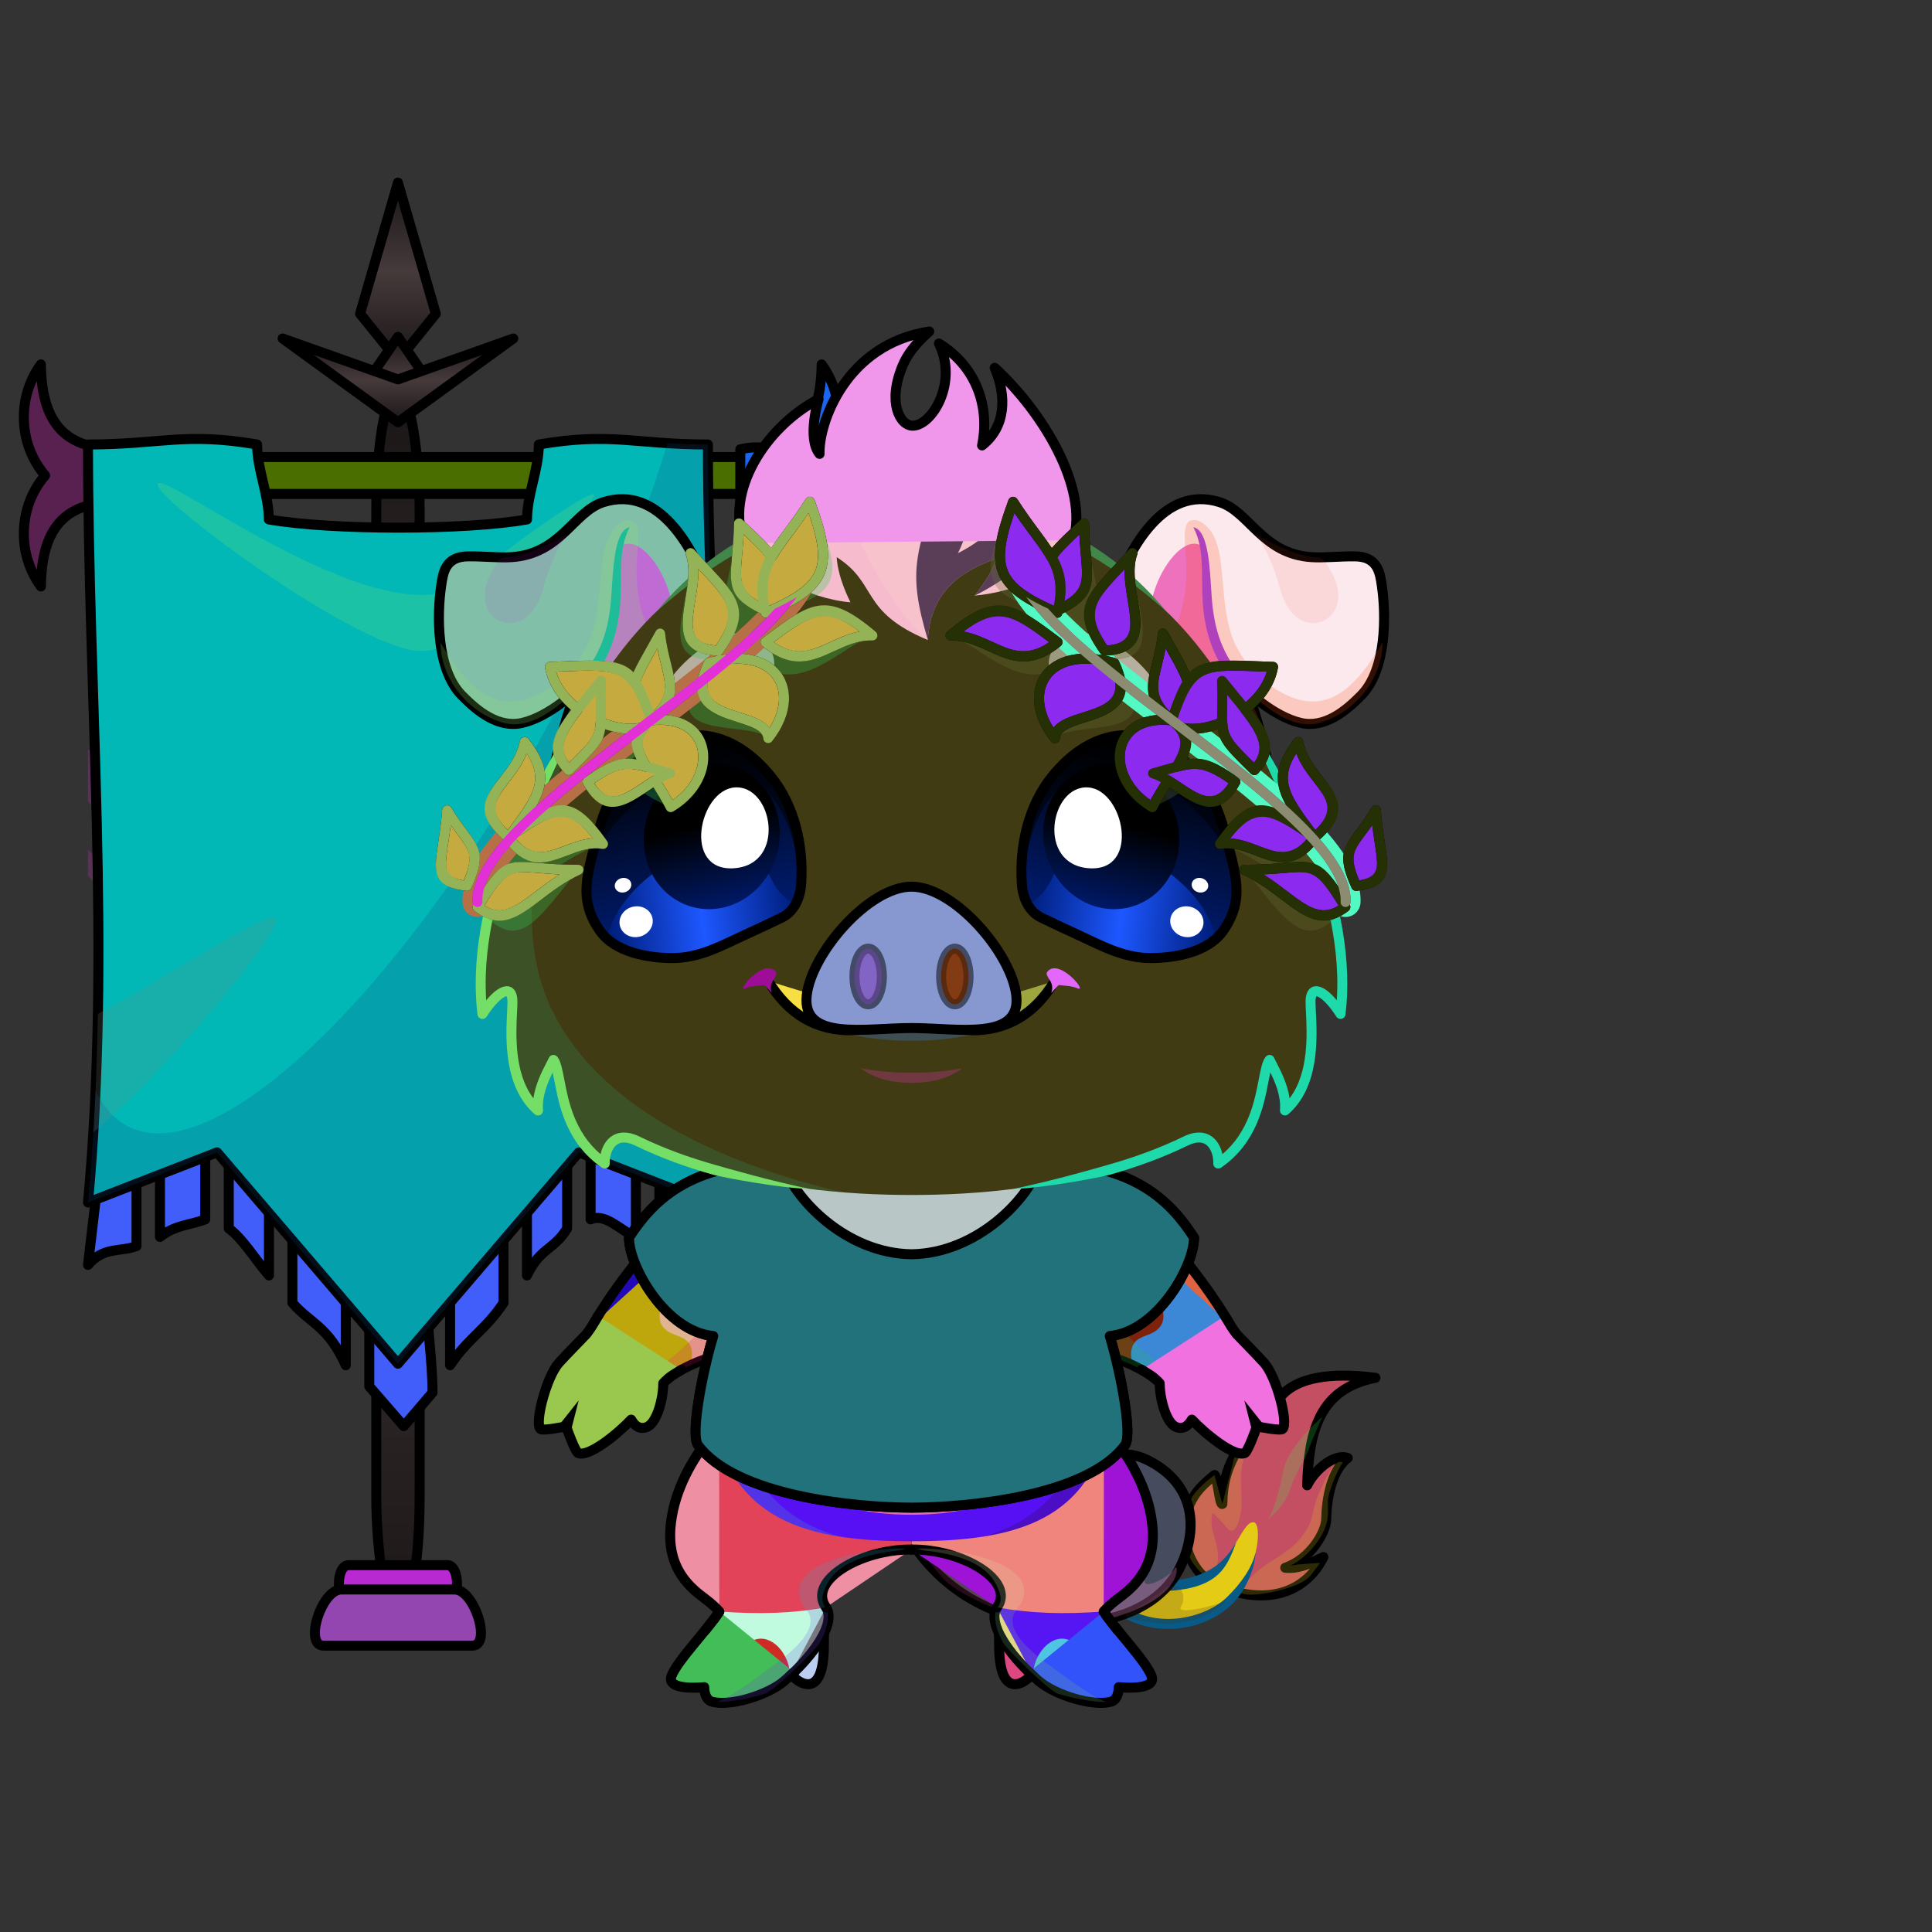 <svg xmlns="http://www.w3.org/2000/svg" xmlns:xlink="http://www.w3.org/1999/xlink" style="shape-rendering:geometricPrecision; text-rendering:geometricPrecision; image-rendering:optimizeQuality; fill-rule:evenodd; clip-rule:evenodd" version="1.1" viewBox="0 0 29000 29000" xml:space="preserve"><rect x="0" y="0" width="29000" height="29000" fill="#333333" stroke="none"/><defs><style type="text/css">.HatCaesar-Mediumfil46 {fill:black;fill-rule:nonzero;fill-opacity:0.302}
.HatCaesar-Mediumfil54 {fill:url(#HatCaesar-Mediumid115);fill-rule:nonzero}
.HatCaesar-Mediumfil15 {fill:black}
.HatCaesar-Mediumfil49 {fill:black;fill-rule:nonzero}
.HatCaesar-Mediumfil56 {fill:url(#HatCaesar-Mediumid127);fill-rule:nonzero}
.HatCaesar-Mediumfil57 {fill:url(#HatCaesar-Mediumid116);fill-rule:nonzero}
.HatCaesar-Mediumfil59 {fill:url(#HatCaesar-Mediumid126);fill-rule:nonzero}
.HatCaesar-Mediumfil55 {fill:url(#HatCaesar-Mediumid121);fill-rule:nonzero}
.HatCaesar-Mediumstr1 {stroke:black;stroke-width:150;stroke-linecap:round;stroke-linejoin:round}
.HatCaesar-Mediumfil58 {fill:url(#HatCaesar-Mediumid119);fill-rule:nonzero}
.AccessoryBannerDropfil55 {fill:url(#AccessoryBannerDropid30)}
.AccessoryBannerDropfil56 {fill:url(#AccessoryBannerDropid57)}
.AccessoryBannerDropfil57 {fill:url(#AccessoryBannerDropid56)}
.AccessoryBannerDropfil58 {fill:url(#AccessoryBannerDropid61);fill-opacity:0.2}
.AccessoryBannerDropfil17 {fill:black;fill-opacity:0.2}
.AccessoryBannerDropfil31 {fill:url(#AccessoryBannerDropid49)}
.AccessoryBannerDropstr0 {stroke:black;stroke-width:150;stroke-linecap:round;stroke-linejoin:round}
.AccessoryBannerDropfil19 {fill:url(#AccessoryBannerDropid17)}
.AccessoryBannerDropfil51 {fill:url(#AccessoryBannerDropid8)}
.AccessoryBannerDropfil52 {fill:url(#AccessoryBannerDropid2)}
.AccessoryBannerDropfil53 {fill:url(#AccessoryBannerDropid5)}
.AccessoryBannerDropfil33 {fill:url(#AccessoryBannerDropid37)}
.AccessoryBannerDropfil24 {fill:url(#AccessoryBannerDropid45)}
.AccessoryBannerDropfil54 {fill:url(#AccessoryBannerDropid55)}
.AccessoryBannerDropfil11 {fill:none}
.AccessoryBannerDropfil59 {fill:url(#AccessoryBannerDropid25)}
.AccessoryBannerDropstr1 {stroke:black;stroke-width:150}
.AccessoryBannerDropfil26 {fill:url(#AccessoryBannerDropid20)}
.NecklaceTShirtOS-Mediumfil10 {fill:url(#NecklaceTShirtOS-Mediumid0)}
.NecklaceTShirtOS-Mediumfil3 {fill:black;fill-opacity:0.2}
.NecklaceTShirtOS-Mediumfil11 {fill:url(#NecklaceTShirtOS-Mediumid4)}
.NecklaceTShirtOS-Mediumfil5 {fill:#3291E9}
.NecklaceTShirtOS-Mediumfil7 {fill:white;fill-opacity:0.2}
.NecklaceTShirtOS-Mediumfil8 {fill:black;fill-rule:nonzero}
.NecklaceTShirtOS-Mediumfil9 {fill:url(#NecklaceTShirtOS-Mediumid8)}
.NecklaceTShirtOS-Mediumstr0 {stroke:black;stroke-width:150;stroke-linejoin:round;stroke-miterlimit:22.926}
.NecklaceTShirtOS-Mediumfil6 {fill:none}
.NecklaceTShirtOS-Mediumstr1 {stroke:black;stroke-width:100;stroke-miterlimit:22.926;stroke-opacity:0.302}
.NecklaceTShirtOS-Mediumstr2 {stroke:black;stroke-width:100;stroke-linejoin:round;stroke-miterlimit:22.926;stroke-opacity:0.302}
.NecklaceTShirtOS-Mediumfil0 {fill:none}
.HairBack-Pig0fil0 {fill:none}
.Tail-Pig4fil10 {fill:black;fill-opacity:0.2}
.Tail-Pig4fil33 {fill:url(#Tail-Pig4id131)}
.Tail-Pig4fil30 {fill:black;fill-rule:nonzero}
.Tail-Pig4fil26 {fill:black;fill-opacity:0.302}
.Tail-Pig4fil32 {fill:url(#Tail-Pig4id167)}
.Tail-Pig4str0 {stroke:black;stroke-width:150;stroke-linecap:round;stroke-linejoin:round}
.Tail-Pig4fil34 {fill:url(#Tail-Pig4id149)}
.Tail-Pig4str1 {stroke:black;stroke-width:150}
.RightFoot-Pig0fil37 {fill:#ffffff}
.RightFoot-Pig0fil38 {fill:#e3d9c6}
.RightFoot-Pig0fil39 {fill:url(#RightFoot-Pig0id227)}
.RightFoot-Pig0fil40 {fill:black}
.RightFoot-Pig0fil10 {fill:black;fill-opacity:0.2}
.RightFoot-Pig0fil0 {fill:none}
.RightFoot-Pig0str2 {stroke:black;stroke-width:150;stroke-linecap:round;stroke-linejoin:round}
.RightLeg-Pig0fil52 {fill:url(#RightLeg-Pig0id37)}
.RightLeg-Pig0fil10 {fill:black;fill-opacity:0.2}
.RightLeg-Pig0fil0 {fill:none}
.RightLeg-Pig0str2 {stroke:black;stroke-width:150;stroke-linecap:round;stroke-linejoin:round}
.LeftFoot-Pig0fil37 {fill:#ffffff}
.LeftFoot-Pig0fil38 {fill:#e3d9c6}
.LeftFoot-Pig0fil57 {fill:url(#LeftFoot-Pig0id220)}
.LeftFoot-Pig0fil40 {fill:black}
.LeftFoot-Pig0fil10 {fill:black;fill-opacity:0.2}
.LeftFoot-Pig0fil0 {fill:none}
.LeftFoot-Pig0str2 {stroke:black;stroke-width:150;stroke-linecap:round;stroke-linejoin:round}
.LeftLeg-Pig0fil62 {fill:url(#LeftLeg-Pig0id49)}
.LeftLeg-Pig0fil10 {fill:black;fill-opacity:0.2}
.LeftLeg-Pig0fil0 {fill:none}
.LeftLeg-Pig0str2 {stroke:black;stroke-width:150;stroke-linecap:round;stroke-linejoin:round}
.RightHand-Pig1fil69 {fill:url(#RightHand-Pig1id56)}
.RightHand-Pig1fil70 {fill:url(#RightHand-Pig1id31)}
.RightHand-Pig1fil10 {fill:black;fill-opacity:0.2}
.RightHand-Pig1fil0 {fill:none}
.RightHand-Pig1str0 {stroke:black;stroke-width:150;stroke-linecap:round;stroke-linejoin:round}
.RightPaw-Pig1fil76 {fill:url(#RightPaw-Pig1id72)}
.RightPaw-Pig1fil10 {fill:black;fill-opacity:0.2}
.RightPaw-Pig1fil75 {fill:url(#RightPaw-Pig1id217)}
.RightPaw-Pig1fil40 {fill:black}
.RightPaw-Pig1fil0 {fill:none}
.RightPaw-Pig1str2 {stroke:black;stroke-width:150;stroke-linecap:round;stroke-linejoin:round}
.LeftHand-Pig1fil79 {fill:url(#LeftHand-Pig1id22)}
.LeftHand-Pig1fil80 {fill:url(#LeftHand-Pig1id73)}
.LeftHand-Pig1fil10 {fill:black;fill-opacity:0.2}
.LeftHand-Pig1fil0 {fill:none}
.LeftHand-Pig1str0 {stroke:black;stroke-width:150;stroke-linecap:round;stroke-linejoin:round}
.Body-Pig1fil83 {fill:url(#Body-Pig1id42)}
.Body-Pig1fil10 {fill:black;fill-opacity:0.2}
.Body-Pig1fil84 {fill:black;fill-rule:nonzero}
.Body-Pig1fil85 {fill:url(#Body-Pig1id44)}
.LeftPaw-Pig1fil93 {fill:url(#LeftPaw-Pig1id71)}
.LeftPaw-Pig1fil10 {fill:black;fill-opacity:0.2}
.LeftPaw-Pig1fil92 {fill:url(#LeftPaw-Pig1id209)}
.LeftPaw-Pig1fil40 {fill:black}
.LeftPaw-Pig1fil0 {fill:none}
.LeftPaw-Pig1str2 {stroke:black;stroke-width:150;stroke-linecap:round;stroke-linejoin:round}
.Ears-Pig4fil118 {fill:url(#Ears-Pig4id77)}
.Ears-Pig4fil84 {fill:black;fill-rule:nonzero}
.Ears-Pig4fil115 {fill:black;fill-opacity:0.102}
.Ears-Pig4fil10 {fill:black;fill-opacity:0.2}
.Ears-Pig4fil120 {fill:url(#Ears-Pig4id26)}
.Ears-Pig4fil117 {fill:url(#Ears-Pig4id54)}
.Ears-Pig4str0 {stroke:black;stroke-width:150;stroke-linecap:round;stroke-linejoin:round}
.Ears-Pig4fil119 {fill:url(#Ears-Pig4id62)}
.Head-Pig5fil165 {fill:url(#Head-Pig5id36)}
.Head-Pig5fil10 {fill:black;fill-opacity:0.2}
.Head-Pig5fil84 {fill:black;fill-rule:nonzero}
.Mouth-Pig0fil26 {fill:black;fill-opacity:0.302}
.Mouth-Pig0fil169 {fill:black}
.Mouth-Pig0fil170 {fill:black;fill-rule:nonzero;fill-opacity:0.302}
.Mouth-Pig0fil0 {fill:none}
.Mouth-Pig0str0 {stroke:black;stroke-width:150;stroke-linecap:round;stroke-linejoin:round}
.EyesClosed-Pig0fil38 {fill:#e3d9c6}
.EyesClosed-Pig0fil10 {fill:black;fill-opacity:0.2}
.EyesClosed-Pig0fil84 {fill:black;fill-rule:nonzero}
.Eyes-Pig0fil174 {fill:url(#Eyes-Pig0id154)}
.Eyes-Pig0fil148 {fill:black;fill-opacity:0.502}
.Eyes-Pig0fil175 {fill:url(#Eyes-Pig0id108)}
.Eyes-Pig0fil173 {fill:white}
.Eyes-Pig0fil176 {fill:url(#Eyes-Pig0id100)}
.Eyes-Pig0fil177 {fill:url(#Eyes-Pig0id156)}
.Eyes-Pig0fil178 {fill:url(#Eyes-Pig0id106)}
.Eyes-Pig0fil179 {fill:url(#Eyes-Pig0id102)}
.Eyes-Pig0fil0 {fill:none}
.Eyes-Pig0str0 {stroke:black;stroke-width:150;stroke-linecap:round;stroke-linejoin:round}
.Moustache-Pig0fil0 {fill:none}
.Nose-Pig0fil236 {fill:url(#Nose-Pig0id201)}
.Nose-Pig0str0 {stroke:black;stroke-width:150;stroke-linecap:round;stroke-linejoin:round}
.Nose-Pig0fil26 {fill:black;fill-opacity:0.302}
.Nose-Pig0str3 {stroke:black;stroke-width:150;stroke-linecap:round;stroke-linejoin:round;stroke-opacity:0.302}
.Nose-Pig0fil237 {fill:none}
.Hair-Pig1fil245 {fill:url(#Hair-Pig1id28)}
.Hair-Pig1fil10 {fill:black;fill-opacity:0.2}
.Hair-Pig1fil246 {fill:#a6a6b6;fill-opacity:0.702}
.Hair-Pig1fil0 {fill:none}
.Hair-Pig1str0 {stroke:black;stroke-width:150;stroke-linecap:round;stroke-linejoin:round}
</style><linearGradient gradientUnits="userSpaceOnUse" id="HatCaesar-Mediumid115" x1="15612.4" x2="19872.1" y1="9701.69" y2="12415.8">
   <stop offset="0" style="stop-opacity:1; stop-color:#B69B45"/>
   <stop offset="0.471" style="stop-opacity:1; stop-color:#FFFCBD"/>
   <stop offset="0.831" style="stop-opacity:1; stop-color:#BAA048"/>
   <stop offset="1" style="stop-opacity:1; stop-color:#8B5620"/>
  </linearGradient><linearGradient gradientUnits="userSpaceOnUse" id="HatCaesar-Mediumid127" x1="15856.1" x2="19820.4" xlink:href="#HatCaesar-Mediumid115" y1="9953.13" y2="12622.5">
  </linearGradient><linearGradient gradientUnits="userSpaceOnUse" id="HatCaesar-Mediumid116" x1="11751.5" x2="7491.78" xlink:href="#HatCaesar-Mediumid115" y1="9701.69" y2="12415.8">
  </linearGradient><linearGradient gradientUnits="userSpaceOnUse" id="HatCaesar-Mediumid126" x1="7543.4" x2="11507.8" xlink:href="#HatCaesar-Mediumid115" y1="9953.13" y2="12622.5">
  </linearGradient><linearGradient gradientUnits="userSpaceOnUse" id="HatCaesar-Mediumid121" x1="14502.2" x2="20510.8" xlink:href="#HatCaesar-Mediumid113" y1="9596.34" y2="11676.3">
  </linearGradient><linearGradient gradientUnits="userSpaceOnUse" id="HatCaesar-Mediumid119" x1="12861.7" x2="6853.02" xlink:href="#HatCaesar-Mediumid113" y1="9596.34" y2="11676.3">
  </linearGradient><linearGradient gradientUnits="userSpaceOnUse" id="AccessoryBannerDropid30" x1="6090.82" x2="6090.82" y1="20470.1" y2="6588.77">
   <stop offset="0" style="stop-opacity:1; stop-color:#F1D542"/>
   <stop offset="0.522" style="stop-opacity:1; stop-color:#E6C14A"/>
   <stop offset="1" style="stop-opacity:1; stop-color:#A86D2B"/>
  </linearGradient><radialGradient cx="6017.42" cy="17982" fx="6017.42" fy="17982" gradientTransform="matrix(3.04948E-017 -0.498 1 6.12325E-017 -11965 20979)" gradientUnits="userSpaceOnUse" id="AccessoryBannerDropid57" r="5331.21" xlink:href="#AccessoryBannerDropid56">
  </radialGradient><radialGradient cx="5973.37" cy="14016.3" fx="5973.37" fy="14016.3" gradientTransform="matrix(3.65686E-017 -0.597 1 6.12324E-017 -8043 17584)" gradientUnits="userSpaceOnUse" id="AccessoryBannerDropid61" r="4652.27" xlink:href="#AccessoryBannerDropid56">
  </radialGradient><linearGradient gradientUnits="objectBoundingBox" id="AccessoryBannerDropid49" x1="50%" x2="50%" xlink:href="#AccessoryBannerDropid0" y1="100%" y2="0%">
  </linearGradient><linearGradient gradientUnits="objectBoundingBox" id="AccessoryBannerDropid17" x1="0%" x2="100%" xlink:href="#AccessoryBannerDropid0" y1="49.999%" y2="49.999%">
  </linearGradient><linearGradient gradientUnits="userSpaceOnUse" id="AccessoryBannerDropid8" x1="5973.37" x2="5973.37" xlink:href="#AccessoryBannerDropid0" y1="5414.05" y2="2741.05">
  </linearGradient><linearGradient gradientUnits="userSpaceOnUse" id="AccessoryBannerDropid2" x1="5973.37" x2="5973.37" xlink:href="#AccessoryBannerDropid0" y1="5055.52" y2="6213.29">
  </linearGradient><linearGradient gradientUnits="userSpaceOnUse" id="AccessoryBannerDropid5" x1="5973.37" x2="5973.37" xlink:href="#AccessoryBannerDropid0" y1="6337.67" y2="5080.75">
  </linearGradient><linearGradient gradientUnits="objectBoundingBox" id="AccessoryBannerDropid37" x1="50%" x2="50%" xlink:href="#AccessoryBannerDropid0" y1="100%" y2="0%">
  </linearGradient><linearGradient gradientUnits="objectBoundingBox" id="AccessoryBannerDropid45" x1="50%" x2="50%" xlink:href="#AccessoryBannerDropid0" y1="100%" y2="0%">
  </linearGradient><radialGradient cx="5973.37" cy="19105.3" fx="5973.37" fy="19105.3" gradientTransform="matrix(2.84804E-017 -0.465 1 6.12325E-017 -13132 21884)" gradientUnits="userSpaceOnUse" id="AccessoryBannerDropid55" r="5281.21">
   <stop offset="0" style="stop-opacity:1; stop-color:#817473"/>
   <stop offset="1" style="stop-opacity:1; stop-color:#D6CFC9"/>
  </radialGradient><linearGradient gradientUnits="userSpaceOnUse" id="AccessoryBannerDropid25" x1="5087.28" x2="6859.46" xlink:href="#AccessoryBannerDropid0" y1="23766.1" y2="23766.1">
  </linearGradient><linearGradient gradientUnits="objectBoundingBox" id="AccessoryBannerDropid20" x1="0%" x2="100%" xlink:href="#AccessoryBannerDropid0" y1="50%" y2="50%">
  </linearGradient><linearGradient gradientUnits="userSpaceOnUse" id="NecklaceTShirtOS-Mediumid0" x1="11797.61" x2="15566.23" y1="22475.97" y2="18645.91">
   <stop offset="0" style="stop-opacity:1; stop-color:#D4D4D4"/>
   <stop offset="1" style="stop-opacity:1; stop-color:#fff2f6"/>
  </linearGradient><linearGradient gradientUnits="userSpaceOnUse" id="NecklaceTShirtOS-Mediumid4" x1="12558.62" x2="14805.24" xlink:href="#NecklaceTShirtOS-Mediumid3" y1="21264.59" y2="19893.77">
  </linearGradient><linearGradient gradientUnits="userSpaceOnUse" id="NecklaceTShirtOS-Mediumid8" x1="15821.95" x2="15849.08" xlink:href="#NecklaceTShirtOS-Mediumid6" y1="20064.78" y2="20022.2">
  </linearGradient><linearGradient gradientUnits="userSpaceOnUse" id="Tail-Pig4id131" x1="16818.1" x2="18132.1" xlink:href="#Tail-Pig4id94" y1="24163.1" y2="22966.9">
  </linearGradient><linearGradient gradientUnits="userSpaceOnUse" id="Tail-Pig4id167" x1="19588.7" x2="18835.7" xlink:href="#Tail-Pig4id5" y1="20715.4" y2="23880.9">
  </linearGradient><linearGradient gradientUnits="userSpaceOnUse" id="Tail-Pig4id149" x1="13985.9" x2="17433.3" xlink:href="#Tail-Pig4id94" y1="23274.1" y2="22920.4">
  </linearGradient><linearGradient gradientUnits="objectBoundingBox" id="RightFoot-Pig0id227" x1="50%" x2="50%" xlink:href="#RightFoot-Pig0id0" y1="100%" y2="0%">
  </linearGradient><linearGradient gradientUnits="objectBoundingBox" id="RightLeg-Pig0id37" x1="50%" x2="50%" xlink:href="#RightLeg-Pig0id2" y1="100%" y2="0%">
  </linearGradient><linearGradient gradientUnits="objectBoundingBox" id="LeftFoot-Pig0id220" x1="50%" x2="50%" xlink:href="#LeftFoot-Pig0id0" y1="100%" y2="0%">
  </linearGradient><linearGradient gradientUnits="objectBoundingBox" id="LeftLeg-Pig0id49" x1="50%" x2="50%" xlink:href="#LeftLeg-Pig0id2" y1="100%" y2="0%">
  </linearGradient><linearGradient gradientUnits="objectBoundingBox" id="RightHand-Pig1id56" x1="30.124%" x2="69.876%" xlink:href="#RightHand-Pig1id22" y1="2.322%" y2="97.678%">
  </linearGradient><linearGradient gradientUnits="userSpaceOnUse" id="RightHand-Pig1id31" x1="17097.4" x2="18366.8" xlink:href="#RightHand-Pig1id30" y1="19012.3" y2="20281.7">
  </linearGradient><linearGradient gradientUnits="objectBoundingBox" id="RightPaw-Pig1id72" x1="88.174%" x2="11.826%" xlink:href="#RightPaw-Pig1id71" y1="18.697%" y2="81.302%">
  </linearGradient><linearGradient gradientUnits="objectBoundingBox" id="RightPaw-Pig1id217" x1="50%" x2="50%" xlink:href="#RightPaw-Pig1id0" y1="100%" y2="0%">
  </linearGradient><linearGradient gradientUnits="objectBoundingBox" id="LeftHand-Pig1id22" x1="69.876%" x2="30.124%" y1="2.322%" y2="97.678%">
   <stop offset="0" style="stop-opacity:1; stop-color:#c5d5d9"/>
   <stop offset="0.02" style="stop-opacity:1; stop-color:#c5d5d9"/>
   <stop offset="0.922" style="stop-opacity:1; stop-color:#f4fdff"/>
   <stop offset="1" style="stop-opacity:1; stop-color:#f4fdff"/>
  </linearGradient><linearGradient gradientUnits="userSpaceOnUse" id="LeftHand-Pig1id73" x1="8997.08" x2="10266.4" xlink:href="#LeftHand-Pig1id30" y1="19012.3" y2="20281.7">
  </linearGradient><linearGradient gradientUnits="objectBoundingBox" id="Body-Pig1id42" x1="50%" x2="50%" y1="0%" y2="100%">
   <stop offset="0" style="stop-opacity:1; stop-color:#c5d5d9"/>
   <stop offset="0.031" style="stop-opacity:1; stop-color:#c5d5d9"/>
   <stop offset="0.529" style="stop-opacity:1; stop-color:#f4fdff"/>
   <stop offset="1" style="stop-opacity:1; stop-color:#ffffff"/>
  </linearGradient><linearGradient gradientUnits="userSpaceOnUse" id="Body-Pig1id44" x1="13681.9" x2="13681.9" xlink:href="#Body-Pig1id30" y1="22736.8" y2="18207.8">
  </linearGradient><linearGradient gradientUnits="objectBoundingBox" id="LeftPaw-Pig1id71" x1="11.826%" x2="88.174%" y1="18.697%" y2="81.302%">
   <stop offset="0" style="stop-opacity:1; stop-color:#fff2f6"/>
   <stop offset="0.478" style="stop-opacity:1; stop-color:#fff2f6"/>
   <stop offset="0.8" style="stop-opacity:1; stop-color:#f2dae1"/>
   <stop offset="1" style="stop-opacity:1; stop-color:#f2dae1"/>
  </linearGradient><linearGradient gradientUnits="objectBoundingBox" id="LeftPaw-Pig1id209" x1="50%" x2="50%" xlink:href="#LeftPaw-Pig1id0" y1="100%" y2="0%">
  </linearGradient><linearGradient gradientUnits="userSpaceOnUse" id="Ears-Pig4id77" x1="17742.8" x2="17952.8" xlink:href="#Ears-Pig4id26" y1="10179.2" y2="8219.56">
  </linearGradient><linearGradient gradientUnits="userSpaceOnUse" id="Ears-Pig4id54" x1="18730.3" x2="18730.3" xlink:href="#Ears-Pig4id3" y1="12181.6" y2="7492.58">
  </linearGradient><linearGradient gradientUnits="userSpaceOnUse" id="Ears-Pig4id62" x1="8633.58" x2="8633.58" xlink:href="#Ears-Pig4id3" y1="12181.6" y2="7492.58">
  </linearGradient><linearGradient gradientUnits="objectBoundingBox" id="Head-Pig5id36" x1="50%" x2="50%" xlink:href="#Head-Pig5id3" y1="100%" y2="9.57532e-005%">
  </linearGradient><linearGradient gradientUnits="userSpaceOnUse" id="Eyes-Pig0id154" x1="16571.6" x2="17280" xlink:href="#Eyes-Pig0id148" y1="14231.4" y2="11213.2">
  </linearGradient><linearGradient gradientUnits="userSpaceOnUse" id="Eyes-Pig0id108" x1="18190.8" x2="15498.7" xlink:href="#Eyes-Pig0id10" y1="13790.3" y2="13468">
  </linearGradient><linearGradient gradientUnits="userSpaceOnUse" id="Eyes-Pig0id100" x1="16928.3" x2="16431.9" xlink:href="#Eyes-Pig0id45" y1="11523.4" y2="13592.4">
  </linearGradient><linearGradient gradientUnits="userSpaceOnUse" id="Eyes-Pig0id156" x1="10792.3" x2="10083.9" xlink:href="#Eyes-Pig0id148" y1="14231.4" y2="11213.2">
  </linearGradient><linearGradient gradientUnits="userSpaceOnUse" id="Eyes-Pig0id106" x1="9173.07" x2="11865.2" xlink:href="#Eyes-Pig0id10" y1="13790.3" y2="13468">
  </linearGradient><linearGradient gradientUnits="userSpaceOnUse" id="Eyes-Pig0id102" x1="10435.6" x2="10932" xlink:href="#Eyes-Pig0id45" y1="11523.4" y2="13592.4">
  </linearGradient><linearGradient gradientUnits="userSpaceOnUse" id="Nose-Pig0id201" x1="13681.9" x2="13681.9" xlink:href="#Nose-Pig0id151" y1="13309.5" y2="15458">
  </linearGradient><linearGradient gradientUnits="userSpaceOnUse" id="Hair-Pig1id28" x1="13613.6" x2="13613.6" xlink:href="#Hair-Pig1id7" y1="9606.62" y2="4975.82">
  </linearGradient><linearGradient gradientUnits="userSpaceOnUse" id="HatCaesar-Mediumid113" x1="14401.7" x2="21011.2" y1="9377.73" y2="11561.6">
   <stop offset="0" style="stop-opacity:1; stop-color:#CC9933"/>
   <stop offset="0.149" style="stop-opacity:1; stop-color:#FFFCCE"/>
   <stop offset="0.361" style="stop-opacity:1; stop-color:#FFF982"/>
   <stop offset="0.871" style="stop-opacity:1; stop-color:#995E23"/>
   <stop offset="1" style="stop-opacity:1; stop-color:#CC9933"/>
  </linearGradient><radialGradient cx="5973.37" cy="10795.1" fx="5973.37" fy="10795.1" gradientTransform="matrix(5.10109E-017 -0.833 1 6.12324E-017 -4822 15771)" gradientUnits="userSpaceOnUse" id="AccessoryBannerDropid56" r="5281.21">
   <stop offset="0" style="stop-opacity:1; stop-color:#4D191C"/>
   <stop offset="1" style="stop-opacity:1; stop-color:#7F2A2E"/>
  </radialGradient><linearGradient gradientUnits="userSpaceOnUse" id="AccessoryBannerDropid0" x1="5973.37" x2="5973.37" y1="5158.24" y2="6316.01">
   <stop offset="0" style="stop-opacity:1; stop-color:#1C1717"/>
   <stop offset="0.502" style="stop-opacity:1; stop-color:#463A3B"/>
   <stop offset="1" style="stop-opacity:1; stop-color:#1A1616"/>
  </linearGradient><linearGradient gradientUnits="userSpaceOnUse" id="NecklaceTShirtOS-Mediumid3" x1="12558.62" x2="14805.24" y1="21984.08" y2="20613.26">
   <stop offset="0" style="stop-opacity:1; stop-color:#00BB9A"/>
   <stop offset="1" style="stop-opacity:1; stop-color:#3291E9"/>
  </linearGradient><linearGradient gradientUnits="userSpaceOnUse" id="NecklaceTShirtOS-Mediumid6" x1="16184.63" x2="16194.53" y1="20841.95" y2="20828.85">
   <stop offset="0" style="stop-opacity:1; stop-color:#416D96"/>
   <stop offset="1" style="stop-opacity:1; stop-color:#1C76C9"/>
  </linearGradient><linearGradient gradientUnits="userSpaceOnUse" id="Tail-Pig4id94" x1="13432.5" x2="17737.9" y1="23392.7" y2="23392.7">
   <stop offset="0" style="stop-opacity:1; stop-color:#c5d5d9"/>
   <stop offset="1" style="stop-opacity:1; stop-color:#ffffff"/>
  </linearGradient><linearGradient gradientUnits="userSpaceOnUse" id="Tail-Pig4id5" x1="18537.4" x2="18537.4" y1="11625" y2="5118.17">
   <stop offset="0" style="stop-opacity:1; stop-color:#e3d9c6"/>
   <stop offset="1" style="stop-opacity:1; stop-color:#f4fdff"/>
  </linearGradient><linearGradient gradientUnits="userSpaceOnUse" id="RightFoot-Pig0id0" x1="16257.8" x2="16257.8" y1="21560.3" y2="23683.4">
   <stop offset="0" style="stop-opacity:1; stop-color:#e3d9c6"/>
   <stop offset="1" style="stop-opacity:1; stop-color:#fffcf7"/>
  </linearGradient><linearGradient gradientUnits="userSpaceOnUse" id="RightLeg-Pig0id2" x1="11782.6" x2="11782.6" y1="24212.9" y2="21311.8">
   <stop offset="0" style="stop-opacity:1; stop-color:#ffffff"/>
   <stop offset="0.388" style="stop-opacity:1; stop-color:#ffffff"/>
   <stop offset="1" style="stop-opacity:1; stop-color:#f4fdff"/>
  </linearGradient><linearGradient gradientUnits="userSpaceOnUse" id="LeftFoot-Pig0id0" x1="16257.8" x2="16257.8" y1="21560.3" y2="23683.4">
   <stop offset="0" style="stop-opacity:1; stop-color:#e3d9c6"/>
   <stop offset="1" style="stop-opacity:1; stop-color:#fffcf7"/>
  </linearGradient><linearGradient gradientUnits="userSpaceOnUse" id="LeftLeg-Pig0id2" x1="11782.6" x2="11782.6" y1="24212.9" y2="21311.8">
   <stop offset="0" style="stop-opacity:1; stop-color:#ffffff"/>
   <stop offset="0.388" style="stop-opacity:1; stop-color:#ffffff"/>
   <stop offset="1" style="stop-opacity:1; stop-color:#f4fdff"/>
  </linearGradient><linearGradient gradientUnits="objectBoundingBox" id="RightHand-Pig1id22" x1="69.876%" x2="30.124%" y1="2.322%" y2="97.678%">
   <stop offset="0" style="stop-opacity:1; stop-color:#c5d5d9"/>
   <stop offset="0.02" style="stop-opacity:1; stop-color:#c5d5d9"/>
   <stop offset="0.922" style="stop-opacity:1; stop-color:#f4fdff"/>
   <stop offset="1" style="stop-opacity:1; stop-color:#f4fdff"/>
  </linearGradient><linearGradient gradientUnits="userSpaceOnUse" id="RightHand-Pig1id30" x1="13681.9" x2="13681.9" y1="9565.57" y2="17278">
   <stop offset="0" style="stop-opacity:1; stop-color:#fff2f6"/>
   <stop offset="0.659" style="stop-opacity:1; stop-color:#fff2f6"/>
   <stop offset="1" style="stop-opacity:1; stop-color:#f2dae1"/>
  </linearGradient><linearGradient gradientUnits="objectBoundingBox" id="RightPaw-Pig1id71" x1="11.826%" x2="88.174%" y1="18.697%" y2="81.302%">
   <stop offset="0" style="stop-opacity:1; stop-color:#fff2f6"/>
   <stop offset="0.478" style="stop-opacity:1; stop-color:#fff2f6"/>
   <stop offset="0.8" style="stop-opacity:1; stop-color:#f2dae1"/>
   <stop offset="1" style="stop-opacity:1; stop-color:#f2dae1"/>
  </linearGradient><linearGradient gradientUnits="userSpaceOnUse" id="RightPaw-Pig1id0" x1="16257.8" x2="16257.8" y1="21560.3" y2="23683.4">
   <stop offset="0" style="stop-opacity:1; stop-color:#e3d9c6"/>
   <stop offset="1" style="stop-opacity:1; stop-color:#fffcf7"/>
  </linearGradient><linearGradient gradientUnits="userSpaceOnUse" id="LeftHand-Pig1id30" x1="13681.9" x2="13681.9" y1="9565.57" y2="17278">
   <stop offset="0" style="stop-opacity:1; stop-color:#fff2f6"/>
   <stop offset="0.659" style="stop-opacity:1; stop-color:#fff2f6"/>
   <stop offset="1" style="stop-opacity:1; stop-color:#f2dae1"/>
  </linearGradient><linearGradient gradientUnits="userSpaceOnUse" id="Body-Pig1id30" x1="13681.9" x2="13681.9" y1="9565.57" y2="17278">
   <stop offset="0" style="stop-opacity:1; stop-color:#fff2f6"/>
   <stop offset="0.659" style="stop-opacity:1; stop-color:#fff2f6"/>
   <stop offset="1" style="stop-opacity:1; stop-color:#f2dae1"/>
  </linearGradient><linearGradient gradientUnits="userSpaceOnUse" id="LeftPaw-Pig1id0" x1="16257.8" x2="16257.8" y1="21560.3" y2="23683.4">
   <stop offset="0" style="stop-opacity:1; stop-color:#e3d9c6"/>
   <stop offset="1" style="stop-opacity:1; stop-color:#fffcf7"/>
  </linearGradient><linearGradient gradientUnits="userSpaceOnUse" id="Ears-Pig4id26" x1="9621.09" x2="9411.13" y1="10179.2" y2="8219.56">
   <stop offset="0" style="stop-opacity:1; stop-color:#E39DA8"/>
   <stop offset="1" style="stop-opacity:1; stop-color:#B26572"/>
  </linearGradient><linearGradient gradientUnits="userSpaceOnUse" id="Ears-Pig4id3" x1="18922.8" x2="18922.8" y1="11187.2" y2="5413.87">
   <stop offset="0" style="stop-opacity:1; stop-color:#c5d5d9"/>
   <stop offset="0.388" style="stop-opacity:1; stop-color:#f4fdff"/>
   <stop offset="1" style="stop-opacity:1; stop-color:#ffffff"/>
  </linearGradient><linearGradient gradientUnits="userSpaceOnUse" id="Head-Pig5id3" x1="18922.8" x2="18922.8" y1="11187.2" y2="5413.87">
   <stop offset="0" style="stop-opacity:1; stop-color:#c5d5d9"/>
   <stop offset="0.388" style="stop-opacity:1; stop-color:#f4fdff"/>
   <stop offset="1" style="stop-opacity:1; stop-color:#ffffff"/>
  </linearGradient><linearGradient gradientUnits="userSpaceOnUse" id="Eyes-Pig0id148" x1="16641" x2="17334.4" y1="14255.9" y2="11076.2">
   <stop offset="0" style="stop-opacity:1; stop-color:#002080"/>
   <stop offset="1" style="stop-opacity:1; stop-color:black"/>
  </linearGradient><linearGradient gradientUnits="userSpaceOnUse" id="Eyes-Pig0id10" x1="15305.7" x2="18262.7" y1="12539.6" y2="12539.6">
   <stop offset="0" style="stop-opacity:1; stop-color:#002080"/>
   <stop offset="0.502" style="stop-opacity:1; stop-color:#1d57ff"/>
   <stop offset="1" style="stop-opacity:1; stop-color:#002080"/>
  </linearGradient><linearGradient gradientUnits="userSpaceOnUse" id="Eyes-Pig0id45" x1="16680.3" x2="16680.3" y1="11243.5" y2="13543.4">
   <stop offset="0" style="stop-opacity:1; stop-color:black"/>
   <stop offset="0.4" style="stop-opacity:1; stop-color:black"/>
   <stop offset="1" style="stop-opacity:1; stop-color:#001966"/>
  </linearGradient><linearGradient gradientUnits="userSpaceOnUse" id="Nose-Pig0id151" x1="13681.9" x2="13681.9" y1="13554.2" y2="15469.2">
   <stop offset="0" style="stop-opacity:1; stop-color:#FFCCCC"/>
   <stop offset="1" style="stop-opacity:1; stop-color:#DB9092"/>
  </linearGradient><linearGradient gradientUnits="userSpaceOnUse" id="Hair-Pig1id7" x1="17165.3" x2="17165.3" y1="19960.9" y2="12270.8">
   <stop offset="0" style="stop-opacity:1; stop-color:#7e7e9c"/>
   <stop offset="1" style="stop-opacity:1; stop-color:#a6a6b6"/>
  </linearGradient></defs><g id="AccessoryBannerDrop">
  <g>
   <g id="_3081457729776">
    <rect class="AccessoryBannerDropfil31 AccessoryBannerDropstr0" height="18430" rx="326" ry="1812" width="651" x="5648" y="5852"/>
    <path class="AccessoryBannerDropfil19 AccessoryBannerDropstr0" d="M782 7137l0 0c0,152 125,277 277,277l10129 0c152,0 277,-125 277,-277l0 0c0,-153 -125,-277 -277,-277l-10129 0c-152,0 -277,124 -277,277z" style="fill:#4a6f00"/>
    <polygon class="AccessoryBannerDropfil51 AccessoryBannerDropstr0" points="5973,5414 5405,4710 5973,2741 6542,4710 "/>
    <polygon class="AccessoryBannerDropfil52 AccessoryBannerDropstr0" points="5973,5056 6496,5819 5973,6213 5451,5819 "/>
    <polygon class="AccessoryBannerDropfil53 AccessoryBannerDropstr0" points="5973,6338 7705,5081 5973,5695 4242,5081 "/>
    <path class="AccessoryBannerDropfil33 AccessoryBannerDropstr0" d="M1578 6715c88,0 174,10 256,29l0 786c-82,18 -168,28 -256,28 -33,0 -66,-1 -99,-4 -495,78 -856,369 -865,1249 -161,-219 -256,-494 -256,-793 0,-337 121,-643 319,-873 -198,-231 -319,-537 -319,-874 0,-299 95,-574 256,-793 9,880 370,1171 865,1249 33,-3 66,-4 99,-4z" style="fill:#58214f"/>
    <path class="AccessoryBannerDropfil24 AccessoryBannerDropstr0" d="M11368 6715c-88,0 -173,10 -256,29l0 786c83,18 168,28 256,28 34,0 67,-1 100,-4 494,78 856,369 865,1249 160,-219 256,-494 256,-793 0,-337 -121,-643 -319,-873 198,-231 319,-537 319,-874 0,-299 -96,-574 -256,-793 -9,880 -371,1171 -865,1249 -33,-3 -66,-4 -100,-4z" style="fill:#1c66ef"/>
   </g>
   <g id="_3081457790480">
   <animateTransform additive="sum" attributeName="transform" dur="5" repeatCount="indefinite" type="rotate" values="0;0.5;0;-0.5;0"/>
    <path class="AccessoryBannerDropfil54 AccessoryBannerDropstr0" d="M6061 21407c144,-167 288,-335 431,-503 0,-500 -88,-999 -88,-1499 -144,167 -287,335 -431,503 -143,-168 -287,-336 -430,-503 0,500 0,906 0,1405 143,168 375,430 518,597zm-871 -914c-267,-594 -534,-625 -801,-937 0,-500 0,-999 0,-1499 267,312 534,624 801,936 0,500 0,1000 0,1500zm-1153 -1348c-201,-235 -402,-564 -603,-705 0,-500 0,-1000 0,-1499 201,234 402,469 603,704 0,500 0,1000 0,1500zm-956 -842c-226,88 -453,82 -680,264 0,-500 0,-1000 0,-1499 227,-88 454,-177 680,-265 0,500 0,1000 0,1500zm-1032 401c-243,94 -485,1 -728,283 59,-500 118,-1000 176,-1499 184,-95 368,-189 552,-283 0,499 0,999 0,1499zm4707 1789c267,-406 535,-531 802,-937 0,-500 0,-999 0,-1499 -267,312 -535,624 -802,936 0,500 0,1000 0,1500zm1154 -1348c201,-423 402,-376 603,-705 0,-500 0,-1000 0,-1499 -201,234 -402,469 -603,704 0,500 0,1000 0,1500zm955 -842c227,-100 454,176 680,264 0,-500 0,-1000 0,-1499 -226,-88 -453,-177 -680,-265 0,500 0,1000 0,1500zm1033 401c242,1 485,282 728,283 -59,-500 -118,-1000 -177,-1499 -183,-95 -367,-189 -551,-283 0,499 0,999 0,1499z" style="fill:#415efb"/>
    <path class="AccessoryBannerDropfil55" d="M5973 20470c-905,-1058 -1810,-2115 -2715,-3173 -646,251 -1291,502 -1937,753 352,-3793 0,-7585 0,-11378 1081,0 1457,-187 2538,0 0,375 176,750 176,1125 940,164 2937,166 3876,0 0,-375 177,-750 177,-1125 1080,-187 1457,0 2538,0 0,3793 528,7585 0,11378 -646,-251 -1291,-502 -1937,-753 -905,1058 -1810,2115 -2716,3173z" style="fill:#ba1ad6"/>
    <path class="AccessoryBannerDropfil56" d="M10626 18050l0 -562 -1937 -941 -2716 2986 -2715 -2986 -1937 941 0 562 1937 -753 2715 3173 2716 -3173 1937 753zm-3730 -405l-923 -981 -922 981 922 951 923 -951zm-2004 -163l1004 -1067 77 -83 78 83 1003 1067 148 -152 -1229 -1306 -1228 1306 147 152zm-400 -412l1357 -1444 124 -132 125 132 1357 1444 1234 -1272 2025 1034 0 374 -2025 -1033 -2716 2798 -2715 -2798 -1849 940 0 -375 1849 -940 1234 1272z" style="fill:#9084dc"/>
    <path class="AccessoryBannerDropfil57" d="M5150 12083l574 611 498 0 575 -611 0 -530 -575 -611 -498 0 -574 611 0 530zm-3790 -5411l3151 3352 1063 -1131c110,-117 255,-175 399,-175 145,0 290,58 400,175l1063 1131 3150 -3352 40 0 0 621 -2879 3062 539 573 2340 -2489 0 398 -2153 2290 250 266c110,117 165,271 165,425 0,154 -55,308 -165,425l-2350 2500c-110,117 -255,175 -400,175 -144,0 -289,-58 -399,-175l-2350 -2500c-110,-117 -165,-271 -165,-425 0,-154 55,-308 165,-425l250 -266 -2153 -2290 0 -398 2340 2489 539 -573 -2879 -3062 0 -621 39 0zm2113 5306l2350 2500c41,43 96,65 150,65 55,0 109,-22 151,-65l2350 -2500c41,-44 61,-102 61,-160 0,-58 -20,-116 -61,-160l-2350 -2500c-42,-44 -96,-66 -151,-66 -54,0 -109,22 -150,66l-2350 2500c-41,44 -62,102 -62,160 0,58 21,116 62,160zm856 469l1053 1120 225 -753c3,-11 9,-21 16,-29l-559 -594c-7,7 -16,13 -27,17l-708 239zm1406 388c0,7 -1,14 -3,21l-229 767 941 0 -230 -767c-2,-7 -3,-14 -3,-21l-476 0zm589 -50c7,8 13,18 16,29l225 753 1053 -1120 -709 -239c-10,-4 -19,-10 -26,-17l-559 594zm605 -714c7,0 13,1 20,3l721 244 0 -1000 -721 243c-7,3 -13,4 -20,4l0 506zm-46 -626c7,-7 16,-13 26,-17l709 -239 -1053 -1121 -225 754c-3,11 -9,21 -16,29l559 594zm-672 -644c0,-7 1,-14 3,-21l230 -767 -941 0 229 767c2,7 3,14 3,21l476 0zm-588 50c-7,-8 -13,-18 -16,-29l-225 -754 -1053 1121 708 239c11,4 20,10 27,17l559 -594zm-605 714c-7,0 -14,-1 -20,-4l-721 -243 0 1000 721 -244c6,-2 13,-3 20,-3l0 -506z" style="fill:#45dd84"/>
    <path class="AccessoryBannerDropfil58" d="M6299 15840l4327 -4602 0 795 -3953 4205 -374 -398zm-1025 398l-3953 -4205 0 -795 4327 4602 -374 398zm-3953 -3092l0 -397 3616 3847 -186 199 -3430 -3649zm5688 3450l3617 -3847 0 397 -3430 3649 -187 -199z" style="fill:#e635e7"/>
    <path class="AccessoryBannerDropfil11 AccessoryBannerDropstr0" d="M5973 20470c-905,-1058 -1810,-2115 -2715,-3173 -646,251 -1291,502 -1937,753 352,-3793 0,-7585 0,-11378 1081,0 1457,-187 2538,0 0,375 176,750 176,1125 940,164 2937,166 3876,0 0,-375 177,-750 177,-1125 1080,-187 1457,0 2538,0 0,3793 528,7585 0,11378 -646,-251 -1291,-502 -1937,-753 -905,1058 -1810,2115 -2716,3173z" style="fill:#01b8b7"/>
    <path class="AccessoryBannerDropfil17" d="M1434 16373c1313,2669 6699,-3503 8584,-9718 198,10 399,17 608,17 0,3793 528,7585 0,11378 -646,-251 -1291,-502 -1937,-753 -905,1058 -1810,2115 -2716,3173 -905,-1058 -1810,-2115 -2715,-3173 -646,251 -1291,502 -1937,753 52,-559 89,-1118 113,-1677z" style="fill:#114787"/>
    <path class="AccessoryBannerDropfil17" d="M1469 15219c1149,-619 2511,-1534 2666,-1445 178,103 -1514,2184 -2733,3223 36,-592 57,-1185 67,-1778z" style="fill:#758c7a"/>
    <path class="AccessoryBannerDropfil17" d="M2369 7257c116,-179 3455,2398 4632,1472 1176,-927 1809,-1315 1917,-1315 109,0 -1648,2512 -2700,2351 -1052,-161 -3966,-2328 -3849,-2508z" style="fill:#84ed66"/>
   </g>
   <path class="AccessoryBannerDropfil59 AccessoryBannerDropstr1" d="M5235 24039l1477 0c197,0 197,-546 0,-546l-1477 0c-197,0 -197,546 0,546z" style="fill:#b829d2"/>
    <path class="AccessoryBannerDropfil26 AccessoryBannerDropstr1" d="M4857 24702l2232 0c298,0 33,-843 -264,-843l-1703 0c-298,0 -562,843 -265,843z" style="fill:#9446b0"/>
  </g>
 </g><g id="HairBack-Pig0">
 <animateTransform additive="sum" attributeName="transform" dur="10" repeatCount="indefinite" type="translate" values="0;0 200;0;0 200;0;0 200;0;0 200;0"/>
  <rect class="HairBack-Pig0fil0" height="890" width="890" x="13237" y="6590"/>
  <rect class="HairBack-Pig0fil0" height="890" width="890" x="13237" y="6590"/>
 </g><g id="Tail-Pig4">
  <path class="Tail-Pig4fil32 Tail-Pig4str0" d="M18327 23822c-507,-169 -732,-913 -375,-1407 74,-102 173,-187 275,-273 40,-34 81,467 121,432 6,-639 303,-807 355,-1161 28,-384 -43,-549 -91,-632 -48,-83 434,90 461,663 -12,-309 120,-947 1573,-763 -840,167 -999,789 -1025,1614 117,-238 413,-483 609,-410 -243,179 -318,617 -323,920 -3,189 -230,595 -615,728 191,16 336,-45 573,-161 -272,542 -853,723 -1538,450z" style="fill:#c44e62"/>
  <path class="Tail-Pig4fil10" d="M20155 21954c-116,-72 -245,213 -364,477 -74,165 -84,360 -151,482 -274,495 -649,438 -1033,956 0,0 -272,-130 -424,-194 260,-395 -74,-620 17,-966 0,0 86,68 225,235 70,85 138,3 175,-130 125,-450 -138,-660 250,-1358 72,-130 -309,366 -309,366l-193 752 -119 -433c0,0 -375,273 -371,437 4,165 -169,574 57,897 225,322 655,448 834,461 178,12 781,-97 929,-294 148,-197 138,-182 138,-182 0,0 -388,19 -456,46 -68,27 209,-61 427,-381 219,-320 118,-506 154,-661 36,-155 130,-390 214,-510z" style="fill:#e5d61c"/>
  <path class="Tail-Pig4fil33" d="M18822 22851c166,27 42,1340 -1082,1510 -269,40 -540,2 -785,-120 -477,-237 -893,-535 -887,-1078 5,-420 525,-627 608,-74 54,357 247,496 534,638 138,69 292,90 444,67 156,-15 391,-60 535,-186 373,-310 471,-783 633,-757z" style="fill:#e3cb16"/>
  <path class="Tail-Pig4fil30" d="M18499 24074c-182,175 -427,312 -748,361 -143,21 -287,22 -428,0 -138,-21 -273,-63 -402,-127 -216,-107 -420,-228 -583,-379l235 0c124,91 266,171 415,245 114,57 234,95 357,113 126,19 255,19 383,0 288,-44 525,-156 687,-311 214,-206 381,-450 432,-670 -21,316 -201,626 -348,768zm-1407 -496c46,28 97,55 152,82 61,31 125,51 192,61 68,10 138,10 207,-1l4 0c85,-8 194,-26 297,-62 341,-119 473,-284 612,-507 -117,319 -218,528 -562,649 -115,40 -235,59 -328,68l0 1c-85,12 -170,13 -252,0 -82,-12 -162,-37 -237,-75 -29,-14 -58,-29 -85,-43l0 -173z" style="fill:#085b86"/>
  <path class="Tail-Pig4fil34 Tail-Pig4str1" d="M13590 22980c-74,-146 -60,-518 114,-580 173,-62 626,30 700,176 2,3 367,1151 1782,1081 176,-9 745,6 968,-383 187,-327 61,-627 -118,-753 -194,-137 -451,-83 -443,15 -97,-166 -385,-358 -265,-522 6,16 403,-347 904,-94 720,362 748,1036 493,1582 -233,500 -764,786 -1396,846 -2017,192 -2737,-1364 -2739,-1368z" style="fill:#464c5d"/>
  <path class="Tail-Pig4fil10" d="M17707 23822c0,0 112,152 19,294 -93,142 596,-33 666,-89 69,-56 -276,415 -1054,335 -779,-80 -299,-199 -299,-199l506 -360 162 19z" style="fill:#432a17"/>
  <path class="Tail-Pig4fil26" d="M17270 23437c0,0 -158,311 -59,337 99,27 374,-139 423,-235 50,-95 137,356 -677,660 -814,303 -523,-15 -523,-15 0,0 340,-59 836,-747z" style="fill:#eb82c6"/>
  <path class="Tail-Pig4fil26" d="M13814 23259c0,0 183,264 356,449 173,185 719,440 898,480 178,39 479,-245 446,-427 -32,-182 -703,-330 -803,-503 -101,-172 -328,-397 -361,-403 -33,-7 -776,84 -536,404z" style="fill:#7a2c4c"/>
  <path class="Tail-Pig4fil10" d="M19850 21266c0,0 -519,437 -589,814 -70,376 -168,643 -226,718 176,-126 295,-319 345,-481 49,-162 218,-452 218,-452 0,0 194,-488 252,-599z" style="fill:#42fc4d"/>
 </g><g id="RightFoot-Pig0">
  <path class="RightFoot-Pig0fil37" d="M16559 24190c54,65 143,233 174,292 62,268 -152,365 -298,365 -143,0 -686,-98 -894,289 -330,-192 -541,-572 -540,-565 -22,-43 -41,-85 -54,-126 -58,-176 -10,-247 31,-317 480,-107 1078,-83 1581,62z" style="fill:#5616f4"/>
  <path class="RightFoot-Pig0fil38" d="M15011 24496c-3,101 -14,73 -14,176 -5,821 346,600 430,523 12,-11 59,-71 57,-73 -109,-146 -274,-300 -473,-626z" style="fill:#bf9ab1"/>
  <path class="RightFoot-Pig0fil0 RightFoot-Pig0str2" d="M14995 24537c1,45 2,90 2,135 -5,821 346,600 430,523 4,-4 19,-23 37,-48" style="fill:#dd4880"/>
  <path class="RightFoot-Pig0fil39" d="M16756 24466c0,0 -225,-105 -294,-5 -54,78 49,353 -47,353 -106,0 -310,-245 -509,-215 -288,43 -418,429 -384,506 35,82 343,409 763,435 419,26 490,-14 487,-39 -3,-24 42,-150 42,-150 0,0 458,-59 491,-95 100,-109 -467,-691 -549,-790z" style="fill:#4ec5e1"/>
  <polygon class="RightFoot-Pig0fil40" points="16740,25393 16571,24994 16934,25330 "/>
  <path class="RightFoot-Pig0fil0 RightFoot-Pig0str2" d="M16567 24189c147,241 633,739 718,969 84,231 -492,167 -492,167 0,0 5,189 -122,220 -281,70 -831,-103 -1075,-309 -49,-41 -99,-87 -150,-135" style="fill:#3353fa"/>
  <path class="RightFoot-Pig0fil0 RightFoot-Pig0str2" d="M16567 24189c45,73 121,170 208,277m-1262 697c-341,-311 -707,-789 -548,-1037" style="fill:#fdde86"/>
  <path class="RightFoot-Pig0fil10" d="M15252 24171c-250,336 427,769 691,965 282,210 555,378 651,406 -45,23 -445,-31 -727,-123 -179,-96 -710,-617 -803,-752 -94,-163 -147,-331 -119,-480 10,-21 22,-40 33,-59 85,-7 193,-3 274,43z" style="fill:#74be89"/>
 </g><g id="LeftFoot-Pig0">
  <path class="LeftFoot-Pig0fil37" d="M10805 24190c-54,65 -143,233 -174,292 -62,268 152,365 298,365 143,0 685,-98 894,289 330,-192 541,-572 540,-565 22,-43 40,-85 54,-126 58,-176 10,-247 -31,-317 -480,-107 -1078,-83 -1581,62z" style="fill:#c0fbe0"/>
  <path class="LeftFoot-Pig0fil38" d="M12353 24496c3,101 14,73 14,176 5,821 -346,600 -430,523 -12,-11 -59,-71 -57,-73 109,-146 274,-300 473,-626z" style="fill:#b9ebfd"/>
  <path class="LeftFoot-Pig0fil0 LeftFoot-Pig0str2" d="M12369 24537c-1,45 -2,90 -2,135 5,821 -346,600 -430,523 -4,-4 -19,-23 -37,-48" style="fill:#bbcdf0"/>
  <path class="LeftFoot-Pig0fil57" d="M10608 24466c0,0 225,-105 294,-5 54,78 -49,353 47,353 106,0 309,-245 509,-215 288,43 418,429 384,506 -35,82 -343,409 -763,435 -419,26 -490,-14 -487,-39 3,-24 -42,-150 -42,-150 0,0 -458,-59 -491,-95 -101,-109 467,-691 549,-790z" style="fill:#ce2b24"/>
  <polygon class="LeftFoot-Pig0fil40" points="10624,25393 10793,24994 10430,25330 "/>
  <path class="LeftFoot-Pig0fil0 LeftFoot-Pig0str2" d="M10797 24189c-147,241 -633,739 -718,969 -85,231 492,167 492,167 0,0 -5,189 122,220 281,70 831,-103 1075,-309 49,-41 99,-87 150,-135" style="fill:#42bd57"/>
  <path class="LeftFoot-Pig0fil0 LeftFoot-Pig0str2" d="M10797 24189c-45,73 -121,170 -208,277m1262 697c341,-311 707,-789 548,-1037" style="fill:#7d8265"/>
  <path class="LeftFoot-Pig0fil10" d="M12112 24171c250,336 -428,769 -691,965 -282,210 -555,378 -651,406 45,23 444,-31 727,-123 179,-96 710,-617 803,-752 94,-163 147,-331 119,-480 -10,-21 -22,-40 -33,-59 -85,-7 -193,-3 -274,43z" style="fill:#6b47e2"/>
 </g><g id="RightLeg-Pig0">
  <path class="RightLeg-Pig0fil52" d="M16570 21416c0,0 1181,1189 570,2176 -128,221 -511,470 -581,598 -599,44 -1104,27 -1581,-62 45,-78 82,-155 -44,-376 -113,-198 -400,-446 -1252,-493 0,-147 0,-280 0,-522 373,-788 1598,-1745 2888,-1321z" style="fill:#f0857d"/>
  <path class="RightLeg-Pig0fil10" d="M17192 23421c67,-141 106,-290 107,-439 2,-734 -540,-1374 -869,-1659l-157 688c26,45 52,90 79,136 387,-391 947,832 840,1274z" style="fill:#b883e8"/>
  <path class="RightLeg-Pig0fil0 RightLeg-Pig0str2" d="M16570 21416c303,324 585,778 689,1246 115,521 25,950 -408,1282 -95,72 -194,144 -284,245m-1602 -63c284,-396 -518,-875 -1283,-867" style="fill:#9f13d7"/>
  <path class="RightLeg-Pig0fil10" d="M13760 23246c341,-28 1532,124 1607,584 27,166 -52,256 -115,341 -93,-12 -184,-26 -274,-43 40,-70 74,-140 -11,-313 -8,-22 -19,-42 -33,-62l0 -1c-104,-182 -357,-408 -1066,-479 -35,-9 -71,-18 -108,-27z" style="fill:#daeaae"/>
 </g><g id="LeftLeg-Pig0">
  <path class="LeftLeg-Pig0fil62" d="M10794 21416c0,0 -1181,1189 -570,2176 128,221 511,470 581,598 599,44 1104,27 1581,-62 -45,-78 -82,-155 44,-376 113,-198 400,-446 1252,-493 0,-147 0,-280 0,-522 -373,-788 -1598,-1745 -2888,-1321z" style="fill:#e24358"/>
  <path class="LeftLeg-Pig0fil10" d="M10172 23421c-67,-141 -106,-290 -107,-439 -2,-734 540,-1374 869,-1659l157 688c-26,45 -53,90 -79,136 -388,-391 -947,832 -840,1274z" style="fill:#85408e"/>
  <path class="LeftLeg-Pig0fil0 LeftLeg-Pig0str2" d="M10794 21416c-303,324 -586,778 -689,1246 -115,521 -25,950 408,1282 95,72 193,144 284,245m1602 -63c-284,-396 517,-875 1283,-867" style="fill:#ee8fa3"/>
  <path class="LeftLeg-Pig0fil10" d="M13604 23246c-341,-28 -1532,124 -1607,584 -27,166 52,256 115,341 93,-12 184,-26 274,-43 -40,-70 -74,-140 11,-313 8,-22 19,-42 33,-62l0 -1c104,-182 357,-408 1066,-479 35,-9 71,-18 108,-27z" style="fill:#2fa7d1"/>
 </g><g id="RightHand-Pig1">
 <animateTransform additive="sum" attributeName="transform" dur="10" repeatCount="indefinite" type="translate" values="0;0 200;0;0 200;0;0 200;0;0 200;0"/>
  <path class="RightHand-Pig1fil69" d="M16231 17709c1005,345 1816,1398 2255,2162 -426,37 -1057,409 -1129,836 -543,-402 -1045,-430 -1469,-362 -742,120 -1353,-1920 -931,-2545 422,-21 934,-40 1274,-91z" style="fill:#7e220b"/>
  <path class="RightHand-Pig1fil70" d="M17610 18674c365,391 664,828 876,1197 -88,184 -847,720 -1129,836 -114,-85 -226,-152 -336,-206l0 0c-3,-21 -26,-40 -28,-61 0,0 -73,-247 106,-346 51,-28 97,-46 138,-61 338,-125 227,-389 117,-674 -58,-151 -101,-287 -96,-418 7,-184 125,-510 352,-267l0 0z" style="fill:#3c88d7"/>
  <path class="RightHand-Pig1fil0 RightHand-Pig1str0" d="M16477 20333c179,24 366,81 561,178 100,50 205,104 305,189m1121 -817c-161,-280 -388,-607 -632,-916 -422,-534 -963,-1039 -1601,-1258 -90,-31 -172,-59 -246,-84" style="fill:#dd6343"/>
  <path class="RightHand-Pig1fil10" d="M17342 20696c-537,-391 -1034,-418 -1454,-351 -171,28 -335,-59 -481,-217 -325,-472 753,-1098 1039,-656 258,399 723,837 1098,1116 3,2 22,18 34,27l-219 113c-8,-18 -14,-30 -17,-32z" style="fill:#25c043"/>
 </g><g id="LeftHand-Pig1">
 <animateTransform additive="sum" attributeName="transform" dur="10" repeatCount="indefinite" type="translate" values="0;0 200;0;0 200;0;0 200;0;0 200;0"/>
  <path class="LeftHand-Pig1fil79" d="M11133 17709c-1005,345 -1817,1398 -2255,2162 426,37 1057,409 1128,836 544,-402 1046,-430 1470,-362 742,120 1352,-1920 931,-2545 -422,-21 -934,-40 -1274,-91z" style="fill:#e2b390"/>
  <path class="LeftHand-Pig1fil80" d="M9754 18674c-365,391 -664,828 -876,1197 88,184 847,720 1128,836 114,-85 227,-152 337,-206l0 0c3,-21 25,-40 28,-61 0,0 73,-247 -106,-346 -51,-28 -97,-46 -138,-61 -339,-125 -227,-389 -117,-674 58,-151 101,-287 96,-418 -8,-184 -126,-510 -352,-267l0 0z" style="fill:#bea70c"/>
  <path class="LeftHand-Pig1fil0 LeftHand-Pig1str0" d="M10887 20333c-179,24 -366,81 -561,178 -100,50 -205,104 -305,189m-1121 -817c161,-280 388,-607 632,-916 422,-534 963,-1039 1601,-1258 90,-31 171,-59 246,-84" style="fill:#200bb6"/>
  <path class="LeftHand-Pig1fil10" d="M10022 20696c537,-391 1034,-418 1454,-351 171,28 335,-59 481,-217 325,-472 -753,-1098 -1039,-656 -258,399 -723,837 -1098,1116 -3,2 -22,18 -34,27l219 113c8,-18 14,-30 17,-32z" style="fill:#ef1377"/>
 </g><g id="Body-Pig1">
 <animateTransform additive="sum" attributeName="transform" dur="10" repeatCount="indefinite" type="translate" values="0;0 200;0;0 200;0;0 200;0;0 200;0"/>
  <path class="Body-Pig1fil83" d="M13682 23135c-1548,0 -2752,-291 -2993,-1956 -147,-1014 391,-2287 991,-3420 634,80 1289,123 2002,142 713,-19 1367,-62 2002,-142 600,1133 1137,2406 991,3420 -242,1665 -1445,1956 -2993,1956z" style="fill:#5710f4"/>
  <path class="Body-Pig1fil10" d="M12621 23067c-1016,-156 -1749,-629 -1932,-1888 -75,-519 29,-1106 229,-1707 -223,2001 402,3257 1703,3595z" style="fill:#3dbfb8"/>
  <path class="Body-Pig1fil84" d="M11012 22144c-250,-321 -348,-641 -397,-954 -59,-377 -24,-998 184,-1320 -78,421 -93,905 -36,1298 50,341 104,572 249,976z" style="fill:#0180ed"/>
  <path class="Body-Pig1fil10" d="M14743 23067c1016,-156 1749,-629 1932,-1888 75,-519 -29,-1106 -229,-1707 223,2001 -402,3257 -1703,3595z" style="fill:#1a050e"/>
  <path class="Body-Pig1fil84" d="M16352 22144c250,-321 347,-641 397,-954 59,-377 24,-998 -184,-1320 78,421 93,905 36,1298 -50,341 -104,572 -249,976z" style="fill:#047b71"/>
  <path class="Body-Pig1fil85" d="M13682 18283c-887,0 -1587,-322 -1922,364 -851,1742 -881,4090 1922,4090 2803,0 2773,-2348 1922,-4090 -336,-686 -1035,-364 -1922,-364z" style="fill:#e769ae"/>
 </g><g id="RightPaw-Pig1">
 <animateTransform additive="sum" attributeName="transform" dur="10" repeatCount="indefinite" type="translate" values="0;0 200;0;0 200;0;0 200;0;0 200;0"/>
  <path class="RightPaw-Pig1fil76" d="M18486 19871c155,269 247,281 434,498 211,244 446,948 341,1067 -34,39 -389,8 -389,8 -15,58 -145,373 -188,392 -161,73 -598,-324 -814,-554 -63,111 -195,178 -216,147 -79,-27 -146,-195 -211,-374 -34,-92 -45,-318 -86,-348 139,-387 621,-775 1129,-836z" style="fill:#c528e4"/>
  <path class="RightPaw-Pig1fil10" d="M17452 20518c31,24 62,48 92,70 4,3 39,31 43,34 13,14 26,28 39,43 79,93 97,228 104,283 2,13 3,21 4,24 -2,92 -166,169 -227,208 0,-8 -67,-223 -116,-364 0,-31 3,-54 -7,-90 -9,-6 -18,-13 -27,-19 23,-64 55,-127 95,-189z" style="fill:#e74660"/>
  <path class="RightPaw-Pig1fil75" d="M18910 20358c-402,-76 -337,407 -242,635 -239,-309 -538,-414 -692,-297 -104,79 -113,131 -203,226 -99,104 -339,-108 -394,-184 -18,147 139,645 275,691 21,31 153,-36 216,-147 216,230 653,627 814,554 43,-19 173,-334 188,-392 0,0 355,31 389,-8 109,-123 -135,-862 -351,-1078z" style="fill:#c514de"/>
  <path class="RightPaw-Pig1fil10" d="M18804 21498c-67,307 -352,47 -875,-255 4,66 -100,45 -131,-12 -41,-92 -52,-190 -68,-283 -88,22 -225,-79 -303,-156 -5,-5 -11,-11 -16,-16 49,174 144,541 243,653 90,2 173,-72 216,-147 199,212 579,572 803,508 84,-24 78,-133 131,-292z" style="fill:#fb707e"/>
  <path class="RightPaw-Pig1fil0 RightPaw-Pig1str2" d="M17136 20561c121,75 170,94 271,202 1,149 38,330 93,461 54,128 115,197 196,208 55,8 128,-6 194,-123 208,221 642,571 796,501 41,-19 164,-344 179,-400 0,0 356,75 389,38 86,-99 -94,-785 -280,-992 -109,-122 -404,-420 -409,-427 -68,-85 -123,-182 -179,-276" style="fill:#f271e1"/>
  <polygon class="RightPaw-Pig1fil40" points="18796,21484 18678,21021 18973,21393 "/>
 </g><g id="LeftPaw-Pig1">
 <animateTransform additive="sum" attributeName="transform" dur="10" repeatCount="indefinite" type="translate" values="0;0 200;0;0 200;0;0 200;0;0 200;0"/>
  <path class="LeftPaw-Pig1fil93" d="M8878 19871c-155,269 -247,281 -434,498 -211,244 -446,948 -341,1067 34,39 388,8 388,8 16,58 146,373 189,392 161,73 598,-324 814,-554 63,111 195,178 216,147 79,-27 146,-195 211,-374 34,-92 45,-318 85,-348 -138,-387 -621,-775 -1128,-836z" style="fill:#558512"/>
  <path class="LeftPaw-Pig1fil10" d="M9912 20518c-31,24 -62,48 -92,70 -4,3 -39,31 -43,34 -14,14 -27,28 -39,43 -79,93 -97,228 -104,283 -2,13 -3,21 -4,24 2,92 166,169 226,208 0,-8 68,-223 117,-364 -1,-31 -3,-54 7,-90 9,-6 18,-13 26,-19 -22,-64 -54,-127 -94,-189z" style="fill:#49242a"/>
  <path class="LeftPaw-Pig1fil92" d="M8454 20358c401,-76 337,407 242,635 239,-309 538,-414 692,-297 104,79 113,131 203,226 99,104 339,-108 394,-184 18,147 -140,645 -275,691 -21,31 -153,-36 -216,-147 -216,230 -653,627 -814,554 -43,-19 -173,-334 -189,-392 0,0 -354,31 -388,-8 -109,-123 135,-862 351,-1078z" style="fill:#0f11e1"/>
  <path class="LeftPaw-Pig1fil10" d="M8560 21498c67,307 352,47 875,-255 -5,66 100,45 131,-12 40,-92 52,-190 68,-283 88,22 225,-79 303,-156 5,-5 11,-11 16,-16 -49,174 -144,541 -243,653 -90,2 -173,-72 -216,-147 -199,212 -579,572 -803,508 -84,-24 -79,-133 -131,-292z" style="fill:#94ef24"/>
  <path class="LeftPaw-Pig1fil0 LeftPaw-Pig1str2" d="M10228 20561c-121,75 -170,94 -272,202 0,149 -37,330 -92,461 -55,128 -115,197 -196,208 -55,8 -128,-6 -194,-123 -208,221 -642,571 -797,501 -41,-19 -163,-344 -178,-400 0,0 -356,75 -389,38 -86,-99 94,-785 280,-992 109,-122 404,-420 409,-427 68,-85 123,-182 179,-276" style="fill:#9ac74d"/>
  <polygon class="LeftPaw-Pig1fil40" points="8568,21484 8686,21021 8391,21393 "/>
 </g><g id="NecklaceTShirtOS-Medium">
 <animateTransform additive="sum" attributeName="transform" dur="10" repeatCount="indefinite" type="translate" values="0;0 200;0;0 200;0;0 200;0;0 200;0"/>
  <g id="_1485929635856">
   <path class="NecklaceTShirtOS-Mediumfil9 NecklaceTShirtOS-Mediumstr0" d="M13681.92 22629.91c856.41,0 2641.21,-175.47 3204.26,-938.02 111.34,-146.75 -50.1,-1038.72 -227.93,-1637.78 714.35,-69.93 1263.73,-1042.28 1264.59,-1476.2 -336.66,-516.88 -882.08,-1131.25 -2311.27,-1120.7 -143.25,513.53 -934.02,1356.78 -1929.65,1369.54 -995.63,-12.76 -1786.4,-856.01 -1929.65,-1369.54 -1429.19,-10.55 -1974.61,603.82 -2311.27,1120.7 0.86,433.92 550.24,1406.27 1264.59,1476.2 -177.83,599.06 -339.27,1491.03 -227.93,1637.78 563.05,762.55 2347.85,938.02 3204.26,938.02z" style="fill:#1e0007"/>
   <path class="NecklaceTShirtOS-Mediumfil10" d="M13681.92 22629.91c831.28,-13.45 2642.62,-174.39 3146.01,-904.39 144.56,-250.32 -21.24,-1134.86 -161.72,-1598.71 -355.41,-990.52 -1253.9,-1539.09 -1930.71,-1634.84 -251.94,187.65 -669.44,334.78 -1053.58,334.78 -384.14,0 -801.64,-147.13 -1053.58,-334.78 -676.81,95.75 -1575.3,644.32 -1930.71,1634.84 -140.48,463.85 -306.28,1348.39 -161.72,1598.71 503.39,730 2314.73,890.94 3146.01,904.39z" style="fill:#777bce"/>
   <path class="NecklaceTShirtOS-Mediumfil3" d="M10988.36 17521.44c-789.95,62.92 -1227.9,727.26 -1547.36,1056.47 58.18,523.35 602.6,1282.39 1218.01,1472.94 40.47,-68.03 198.56,-307.32 305.74,-466.56 -923.88,76.8 -970.28,-1271.81 23.61,-2062.85z" style="fill:#7e4205"/>
   <path class="NecklaceTShirtOS-Mediumfil11" d="M13681.93 19263.26c726.77,0 1315.92,589.15 1315.92,1315.92 0,726.76 -589.15,1315.92 -1315.92,1315.92 -726.76,0 -1315.92,-589.16 -1315.92,-1315.92 0,-726.77 589.16,-1315.92 1315.92,-1315.92zm0 309.26c555.97,0 1006.65,450.69 1006.65,1006.66 0,555.96 -450.68,1006.65 -1006.65,1006.65 -555.96,0 -1006.65,-450.69 -1006.65,-1006.65 0,-555.97 450.69,-1006.66 1006.65,-1006.66z" style="fill:#ebaed7"/>
   <path class="NecklaceTShirtOS-Mediumfil5" d="M13265.95 20192.67l-189.01 486.87 373.44 0 0 -397.51 -184.43 -89.36zm122.32 746.37l599.13 0c23.84,-10.32 45.92,-21.01 64.16,-35.5 18.24,-14.5 32.67,-32.82 41.22,-58.43l139.19 -10.88 236.56 -86.49 37.23 25.2 -159.8 134.03c-39.33,91.26 -65.69,196.53 -118.56,280.66 -20.25,32.21 -58.2,26.31 -106.55,0 -37.26,-20.29 -86.25,-19.78 -123.71,-1.72 -61.84,29.82 -107.2,30.17 -171.84,1.72 -40.28,-17.73 -89.4,-18.41 -132.88,0 -58.07,24.59 -96.61,32.99 -162.67,0 -39.16,-19.55 -84.58,-18.04 -126.01,0 -59.79,26.03 -101.52,30.24 -174.13,0 -39.03,-16.26 -89.95,-23.02 -128.31,0 -39.83,23.92 -62.91,32.24 -89.35,0 -95.96,-116.99 -104.22,-271.45 -101.38,-422.71 129.45,0 258.9,0 388.35,0 -0.1,31.22 -0.19,62.45 -0.27,93.66 17.42,45.89 46.23,74.29 89.62,80.46zm358.34 -200.87l0 200.87 -90.56 0 0 -206.38c30.2,-0.19 60.72,1.43 90.56,5.51zm0 -866.8l0 75.97c-29.28,-5.12 -59.89,-9.45 -90.56,-13.02l0 -62.95c13.34,7.66 28.79,12.04 45.27,12.04 16.49,0 31.95,-4.38 45.29,-12.04zm-302.21 50.42c101.98,228.69 170.73,478.96 71.37,823.2 303.76,-227.17 436.31,-481.1 349.05,-769.37 -112.18,-37.46 -305.24,-54.84 -420.42,-53.83zm71.37 823.2c139.31,-22.52 333.66,-25.32 433.82,89.81 127.49,-24.81 295.51,-502.98 -84.77,-859.18 87.26,288.27 -45.29,542.2 -349.05,769.37zm185.55 -1043.73c50.31,0 91.08,40.78 91.08,91.07 0,50.31 -40.77,91.08 -91.08,91.08 -50.29,0 -91.06,-40.77 -91.06,-91.08 0,-50.29 40.77,-91.07 91.06,-91.07z" style="fill:#0f8a4b"/>
   <path class="NecklaceTShirtOS-Mediumfil3" d="M16688.67 20056.46c-114.27,-232 -159.61,-304.29 -350.9,-541.6 422.11,133.84 996.73,42.02 1361.67,-217.35 -206.32,326.52 -571.06,685.08 -1010.77,758.95z" style="fill:#83a104"/>
   <path class="NecklaceTShirtOS-Mediumfil7" d="M15550.11 17575.7c895.24,-230.54 1769.54,191.55 2386.75,1004.09 -66.81,316.74 -145.39,513.13 -293.18,742.33 -24.31,-756.73 -627.88,-1544.88 -2317.99,-1431.26 93.56,-117.08 213.21,-272.11 224.42,-315.16z" style="fill:#b2fee6"/>
   <path class="NecklaceTShirtOS-Mediumfil8" d="M10659.01 20050.85c94.83,-228.97 232.59,-441.85 381.84,-564.82 -93.37,183.35 -205.68,398.72 -273.13,602.61l-74.63 -25.94 -34.08 -11.85z" style="fill:#45cde8"/>
   <path class="NecklaceTShirtOS-Mediumfil6 NecklaceTShirtOS-Mediumstr1" d="M9621.84 18374.13c119.54,568.32 430.23,1203.07 1148.81,1490.91" style="fill:#14ce28"/>
   <path class="NecklaceTShirtOS-Mediumfil6 NecklaceTShirtOS-Mediumstr2" d="M10497.58 21456.08c665.35,586.65 1926.42,911.38 3184.35,911.38" style="fill:#1a9733"/>
   <path class="NecklaceTShirtOS-Mediumfil6 NecklaceTShirtOS-Mediumstr2" d="M16866.28 21456.08c-665.35,586.65 -1926.42,911.38 -3184.35,911.38" style="fill:#5190f1"/>
   <path class="NecklaceTShirtOS-Mediumfil6 NecklaceTShirtOS-Mediumstr1" d="M11444.03 17496.14c341.47,829.34 984.65,1583.26 2237.9,1583.26 1253.25,0 1896.43,-753.92 2237.9,-1583.26" style="fill:#b8c6c6"/>
   <path class="NecklaceTShirtOS-Mediumfil3" d="M13681.92 22629.91c419.96,0 1049.14,-34.18 1647.77,-158.86 -2095.48,-119.58 -4811.97,-831.24 -4466.19,-2710.65 -276.62,320.41 -368.74,1046.71 -420.9,1657.1 -5.18,142.36 55.11,257.67 93.31,308.02 563.05,762.55 2289.6,904.39 3146.01,904.39z" style="fill:#eabf54"/>
   <path class="NecklaceTShirtOS-Mediumfil8" d="M16704.83 20050.85c-94.83,-228.97 -232.59,-441.85 -381.84,-564.82 93.37,183.35 205.68,398.72 273.13,602.61l74.63 -25.94 34.08 -11.85z" style="fill:#b04f1a"/>
   <path class="NecklaceTShirtOS-Mediumfil6 NecklaceTShirtOS-Mediumstr1" d="M17742 18374.13c-119.54,568.32 -430.23,1203.07 -1148.81,1490.91" style="fill:#7df11d"/>
   <path class="NecklaceTShirtOS-Mediumfil0 NecklaceTShirtOS-Mediumstr0" d="M13681.92 22629.91c856.41,0 2641.21,-175.47 3204.26,-938.02 111.34,-146.75 -50.1,-1038.72 -227.93,-1637.78 714.35,-69.93 1263.73,-1042.28 1264.59,-1476.2 -336.66,-516.88 -882.08,-1131.25 -2311.27,-1120.7 -143.25,513.53 -934.02,1356.78 -1929.65,1369.54 -995.63,-12.76 -1786.4,-856.01 -1929.65,-1369.54 -1429.19,-10.55 -1974.61,603.82 -2311.27,1120.7 0.86,433.92 550.24,1406.27 1264.59,1476.2 -177.83,599.06 -339.27,1491.03 -227.93,1637.78 563.05,762.55 2347.85,938.02 3204.26,938.02z" style="fill:#22727b"/>
  </g>
 </g><g id="Ears-Pig4">
 <animateTransform additive="sum" attributeName="transform" dur="10" repeatCount="indefinite" type="translate" values="0;0 200;0;0 200;0;0 200;0;0 200;0"/>
  <g id="_2991525371968">
   <path class="Ears-Pig4fil117 Ears-Pig4str0" d="M18308 7538c446,141 638,777 1378,825 193,12 430,-15 656,-12 342,5 372,253 399,436 66,444 73,1257 -304,1646 -242,248 -556,499 -912,418 -416,-96 -838,-496 -893,-587 279,330 433,1625 643,1918 -1667,-1123 -2968,-2381 -2490,-3480 177,-407 660,-1437 1523,-1164z" style="fill:#fbe9ee"/>
   <path class="Ears-Pig4fil118" d="M18041 8196c-312,-206 -792,539 -776,1063 15,523 601,1023 706,976 105,-47 460,-249 460,-249 0,0 -206,-238 -259,-550 -53,-312 28,-678 -131,-1240z" style="fill:#ee71bd"/>
   <path class="Ears-Pig4fil84" d="M17913 7914c232,45 247,629 274,1031 35,505 155,886 504,1275 27,30 25,78 -6,105 -31,28 -78,25 -106,-5 -346,-385 -493,-785 -526,-1290 -26,-405 33,-786 -140,-1116z" style="fill:#9c3eea"/>
   <path class="Ears-Pig4fil115" d="M18832 8005c188,231 312,572 365,778 148,578 477,615 656,541 261,-108 287,-423 163,-676 -122,-249 -184,-281 -226,-282 -42,-1 -329,15 -958,-361z" style="fill:#f8452a"/>
   <path class="Ears-Pig4fil10" d="M20753 9646c-460,770 -934,1199 -1741,606 -213,-157 -438,-453 -525,-714 -182,-549 -84,-1159 -280,-1514 -84,-153 -248,-265 -354,-201 -106,63 -64,339 -48,603 16,265 -9,742 -224,1105 -215,363 2,647 145,800 143,154 1104,1074 1273,974 170,-101 -367,-1041 -367,-1041 272,284 734,709 1172,587 530,-149 941,-652 949,-1205z" style="fill:#fc4e0d"/>
  </g>
  <g id="_2991525368384">
   <path class="Ears-Pig4fil119 Ears-Pig4str0" d="M9056 7538c-446,141 -638,777 -1378,825 -193,12 -430,-15 -656,-12 -343,5 -372,253 -399,436 -66,444 -73,1257 304,1646 242,248 555,499 912,418 416,-96 838,-496 893,-587 -279,330 -433,1625 -643,1918 1667,-1123 2968,-2381 2490,-3480 -177,-407 -660,-1437 -1523,-1164z" style="fill:#82bfa8"/>
   <path class="Ears-Pig4fil120" d="M9322 8196c313,-206 793,539 777,1063 -16,523 -601,1023 -706,976 -105,-47 -460,-249 -460,-249 0,0 206,-238 259,-550 53,-312 -29,-678 130,-1240z" style="fill:#c06ad4"/>
   <path class="Ears-Pig4fil84" d="M9451 7914c-232,45 -247,629 -275,1031 -34,505 -154,886 -503,1275 -27,30 -25,78 6,105 31,28 78,25 106,-5 346,-385 493,-785 526,-1290 25,-405 -33,-786 140,-1116z" style="fill:#02b2a5"/>
   <path class="Ears-Pig4fil115" d="M8532 8005c-188,231 -312,572 -365,778 -148,578 -477,615 -656,541 -262,-108 -287,-423 -163,-676 122,-249 184,-281 226,-282 42,-1 328,15 958,-361z" style="fill:#bc17e0"/>
   <path class="Ears-Pig4fil10" d="M6611 9646c460,770 934,1199 1741,606 213,-157 437,-453 525,-714 182,-549 84,-1159 280,-1514 84,-153 248,-265 354,-201 106,63 64,339 48,603 -16,265 9,742 224,1105 215,363 -2,647 -145,800 -143,154 -1142,1264 -1312,1164 -169,-101 406,-1231 406,-1231 -272,284 -734,709 -1172,587 -530,-149 -941,-652 -949,-1205z" style="fill:#90ea65"/>
  </g>
 </g><g id="Head-Pig5">
 <animateTransform additive="sum" attributeName="transform" dur="10" repeatCount="indefinite" type="translate" values="0;0 200;0;0 200;0;0 200;0;0 200;0"/>
  <path class="Head-Pig5fil165" d="M13682 17937c-481,0 -1034,-24 -1605,-101 -847,-114 -1738,-333 -2509,-708 -371,-180 -500,136 -491,337 -719,-495 -631,-1374 -770,-1556 -53,121 -259,436 -231,759 -578,-501 -343,-1565 -391,-1702 -35,-194 -252,-47 -443,254 -49,-404 -28,-822 41,-1233 85,-513 252,-1119 496,-1583 158,-300 365,-615 604,-1079 102,-182 197,-394 302,-573 27,-47 54,-103 82,-149 358,-597 759,-1164 1323,-1636 1250,-1046 2355,-1447 3591,-1474l1 0 1 0c1236,27 2341,428 3590,1474 565,472 966,1039 1324,1636 28,46 54,102 82,149 104,179 200,391 302,573 239,464 446,779 603,1079 245,464 412,1070 497,1583 69,411 90,829 41,1233 -191,-301 -408,-448 -443,-254 -48,137 187,1201 -391,1702 27,-323 -178,-638 -231,-759 -139,182 -52,1061 -770,1556 9,-201 -120,-517 -491,-337 -771,375 -1662,594 -2509,708 -571,77 -1124,101 -1605,101z" style="fill:#413b13"/>
  <path class="Head-Pig5fil10" d="M8595 11042c-90,145 -189,290 -291,434 -206,384 -384,662 -525,928 -244,464 -411,1070 -496,1583 -69,411 -90,829 -41,1233 191,-301 408,-448 443,-254 48,137 -187,1201 391,1702 -28,-323 178,-638 231,-759 139,182 51,1061 770,1556 -9,-201 120,-517 491,-337 771,375 1662,594 2509,708 149,20 297,36 442,50 40,3 80,6 120,9 -2326,-552 -4001,-1593 -4496,-3087 -323,-975 -154,-2267 452,-3766z" style="fill:#29b175"/>
  <path class="Head-Pig5fil84" d="M9861 9172c974,-1177 2398,-1757 3821,-1747 1423,-10 2847,570 3821,1747 -1223,-1081 -2522,-1612 -3821,-1603 -1299,-9 -2598,522 -3821,1603z" style="fill:#408749"/>
  <path class="Head-Pig5fil84" d="M18558 10538c262,349 484,763 669,1097 87,158 168,282 197,333 83,143 159,273 227,401 116,221 215,473 296,731 92,294 162,598 208,874 36,216 59,433 66,650 7,204 0,406 -25,605 -4,41 -42,70 -83,65 -23,-3 -43,-16 -54,-34 -84,-131 -170,-230 -241,-279 -23,-16 -43,-26 -57,-27 0,0 0,-1 0,-1l0 -1c-3,5 -6,14 -9,27 0,4 -1,8 -3,11 -6,18 -2,94 3,199 20,386 57,1127 -415,1536 -31,27 -79,23 -106,-8 -13,-16 -19,-36 -18,-55l0 0c18,-208 -72,-417 -145,-564 -9,39 -17,84 -27,133 -69,363 -177,927 -712,1296 -34,23 -81,15 -104,-19 -10,-14 -14,-30 -13,-46 3,-60 -9,-131 -39,-192 -16,-34 -38,-64 -66,-86 -27,-20 -59,-33 -99,-35 -48,-2 -107,11 -179,46 -367,179 -762,323 -1165,437 -159,44 -1032,206 -1451,214 611,-128 1199,-299 1410,-359 395,-111 781,-251 1140,-426 96,-47 179,-64 251,-61 73,3 134,28 184,65 48,37 84,86 110,139 18,38 32,79 41,120 395,-334 485,-807 545,-1121 30,-153 52,-273 103,-339 8,-10 18,-18 30,-23 38,-17 82,0 98,38 9,19 23,47 40,79 63,124 162,315 192,528 291,-379 262,-967 246,-1290 -6,-116 -10,-201 3,-248 8,-40 22,-71 42,-94 34,-40 79,-56 131,-49 39,5 81,23 124,53 51,35 107,89 163,157 8,-129 10,-257 6,-386 -7,-209 -30,-420 -65,-630 -45,-270 -113,-566 -203,-854 -79,-250 -174,-494 -286,-706 -66,-125 -141,-254 -223,-396 -41,-70 -116,-197 -199,-377 -133,-288 -307,-697 -538,-1128zm1203 4415c1,-1 3,-4 1,-2l-1 1 0 1z" style="fill:#1ed9aa"/>
  <path class="Head-Pig5fil84" d="M8806 10538c-262,349 -484,763 -669,1097 -87,158 -168,282 -197,333 -83,143 -159,273 -227,401 -116,221 -215,473 -296,731 -92,294 -162,598 -208,874 -36,216 -59,433 -66,650 -7,204 0,406 24,605 5,41 43,70 84,65 23,-3 42,-16 54,-34 84,-131 170,-230 241,-279 23,-16 43,-26 57,-27 0,0 0,-1 0,-1l0 -1c3,5 6,14 8,27 1,4 2,8 3,11 7,18 3,94 -2,199 -20,386 -57,1127 415,1536 31,27 79,23 106,-8 13,-16 19,-36 18,-55l0 0c-18,-208 72,-417 145,-564 9,39 17,84 27,133 69,363 176,927 712,1296 34,23 80,15 104,-19 10,-14 14,-30 13,-46 -3,-60 9,-131 39,-192 16,-34 38,-64 66,-86 26,-20 59,-33 99,-35 48,-2 107,11 179,46 367,179 761,323 1165,437 159,44 1032,206 1451,214 -611,-128 -1199,-299 -1410,-359 -395,-111 -781,-251 -1140,-426 -96,-47 -179,-64 -251,-61 -74,3 -134,28 -184,65 -48,37 -84,86 -110,139 -19,38 -32,79 -41,120 -395,-334 -485,-807 -545,-1121 -30,-153 -52,-273 -103,-339 -8,-10 -18,-18 -30,-23 -38,-17 -82,0 -98,38 -9,19 -23,47 -40,79 -64,124 -162,315 -192,528 -291,-379 -262,-967 -246,-1290 6,-116 10,-201 -3,-248 -8,-40 -22,-71 -42,-94 -34,-40 -79,-56 -131,-49 -39,5 -81,23 -124,53 -51,35 -107,89 -163,157 -8,-129 -10,-257 -6,-386 7,-209 30,-420 65,-630 45,-270 113,-566 203,-854 78,-250 174,-494 286,-706 66,-125 141,-254 223,-396 41,-70 116,-197 199,-377 133,-288 307,-697 538,-1128zm-1203 4415c-1,-1 -3,-4 -1,-2l1 1 0 1z" style="fill:#75de66"/>
 </g><g id="Mouth-Pig0">
 <animateTransform additive="sum" attributeName="transform" dur="10" repeatCount="indefinite" type="translate" values="0;0 200;0;0 200;0;0 200;0;0 200;0"/>
  <g id="_2991504412144">
   <path class="Mouth-Pig0fil0 Mouth-Pig0str0" d="M15833 14725c-305,501 -713,745 -1261,741 -179,-1 -593,-77 -890,-80" style="fill:#9ca53e"/>
   <path class="Mouth-Pig0fil0 Mouth-Pig0str0" d="M11531 14725c305,501 713,745 1261,741 179,-1 593,-77 890,-80" style="fill:#f6de43"/>
   <path class="Mouth-Pig0fil26" d="M13682 15622c-619,-3 -759,-85 -1140,-114 371,3 754,-678 1138,-678 385,0 769,681 1142,678 -381,29 -521,111 -1140,114z" style="fill:#397de8"/>
   <path class="Mouth-Pig0fil169" d="M11642 14585c58,72 -120,136 -59,317 3,9 -104,-117 -114,-116 -101,13 -186,10 -280,49 -159,66 282,-463 453,-250z" style="fill:#9e0d97"/>
   <path class="Mouth-Pig0fil169" d="M15722 14585c-58,72 120,136 59,317 -3,9 104,-117 114,-116 101,13 186,10 280,49 159,66 -282,-463 -453,-250z" style="fill:#e467fb"/>
   <path class="Mouth-Pig0fil170" d="M12922 16035c187,38 460,68 760,68 300,0 573,-30 760,-68 -196,153 -464,219 -760,219 -296,0 -564,-66 -760,-219z" style="fill:#de35b2"/>
  </g>
 </g><g id="EyesClosed-Pig0">
  <g id="_2991504376080">
   <path class="EyesClosed-Pig0fil38" d="M9936 10608c98,33 423,-223 837,-336 380,-104 707,-22 812,-183 118,-179 -71,-512 -259,-585 -155,-60 -555,31 -906,314 -414,334 -603,751 -484,790z"/>
   <path class="EyesClosed-Pig0fil10" d="M9936 10608c98,33 423,-223 837,-336 380,-104 707,-22 812,-183 118,-179 -71,-512 -259,-585 -155,-60 -555,31 -906,314 -414,334 -603,751 -484,790z"/>
  </g>
  <g id="_2991504372496">
   <path class="EyesClosed-Pig0fil38" d="M17428 10608c-98,33 -423,-223 -837,-336 -380,-104 -707,-22 -812,-183 -118,-179 71,-512 259,-585 154,-60 555,31 906,314 414,334 602,751 484,790z"/>
   <path class="EyesClosed-Pig0fil10" d="M17428 10608c-98,33 -423,-223 -837,-336 -380,-104 -707,-22 -812,-183 -118,-179 71,-512 259,-585 154,-60 555,31 906,314 414,334 602,751 484,790z"/>
  </g>
  <path class="EyesClosed-Pig0fil84" d="M15370 13572c-66,-26 -53,-97 11,-92 811,59 1538,148 2281,-105 308,-106 583,-256 757,-387 49,-37 84,-70 115,-57 95,42 -8,180 -38,228 -257,411 -800,681 -1486,686 -482,4 -1055,-144 -1640,-273z"/>
  <path class="EyesClosed-Pig0fil84" d="M11994 13572c66,-26 53,-97 -11,-92 -811,59 -1538,148 -2281,-105 -308,-106 -583,-256 -757,-387 -49,-37 -84,-70 -115,-57 -95,42 8,180 38,228 257,411 799,681 1486,686 482,4 1055,-144 1640,-273z"/>
 </g><g id="Eyes-Pig0">
 <animate attributeName="opacity" dur="10" repeatCount="indefinite" values="0;1;1;1;1;1;1;1;1;1;1;1;1;1;1;1;1;1;1;1;1;1;1;1;1;1;1;1;1;1;1;1;1;1;1;1;1;1;1;1;1;1;1;1;1;1;1;1;1;1;1;1;1;1;1;1;1;1;1;1;1;1;1;1;1;1;1;1;1;1;1;1;1;1;1;1;1;1;1;1;1;1;1;1;0;0"/>
 <animateTransform additive="sum" attributeName="transform" dur="10" repeatCount="indefinite" type="translate" values="0;0 200;0;0 200;0;0 200;0;0 200;0"/>
  <g id="_2991504438160">
   <path class="Eyes-Pig0fil174" d="M17282 14381c-563,1 -1296,-400 -1652,-607 -410,-238 -385,-734 -230,-1292 194,-698 672,-1448 1686,-1417 221,6 434,102 606,218 305,205 650,864 794,1463 202,835 15,1633 -1204,1635z"/>
   <path class="Eyes-Pig0fil148" d="M15363 13387c-190,-829 360,-2137 1264,-2265 609,-86 914,-49 1307,418 322,381 572,1119 611,1539 -356,-962 -1323,-1597 -1979,-1534 -835,79 -1188,884 -1203,1842z"/>
   <path class="Eyes-Pig0fil175" d="M17571 14383c-633,57 -1241,-207 -1701,-474 -155,-90 -377,-135 -451,-334 302,-140 397,-428 502,-707 440,8 880,16 1320,25 693,422 926,832 1030,1239 -124,136 -501,232 -700,251z"/>
   <circle class="Eyes-Pig0fil173" r="235" transform="matrix(-1.055 -0.157 -0.123 0.973 17815.2 13835.5)"/>
   <circle class="Eyes-Pig0fil173" r="235" transform="matrix(-0.529 -0.022 0.017 0.468 18011.9 13287.5)"/>
   <path class="Eyes-Pig0fil176" d="M16916 11510c-549,-164 -1099,173 -1230,751 -130,579 209,1181 758,1345 549,163 1100,-173 1230,-751 130,-579 -209,-1181 -758,-1345z"/>
   <path class="Eyes-Pig0fil173" d="M16338 11820c533,42 786,1263 12,1213 -797,-51 -589,-1258 -12,-1213z"/>
   <path class="Eyes-Pig0fil0 Eyes-Pig0str0" d="M15337 13246c0,0 -1,386 293,528 116,57 322,154 541,254 366,168 697,356 1111,353 339,-2 849,-77 1083,-417 326,-473 185,-845 6,-1515 -359,-1339 -1627,-1973 -2582,-790 -344,426 -487,1020 -452,1587z"/>
  </g>
  <g id="_2991504436752">
   <path class="Eyes-Pig0fil177" d="M10082 14381c563,1 1296,-400 1652,-607 410,-238 385,-734 230,-1292 -194,-698 -672,-1448 -1686,-1417 -221,6 -434,102 -606,218 -305,205 -650,864 -794,1463 -202,835 -15,1633 1204,1635z"/>
   <path class="Eyes-Pig0fil148" d="M12001 13387c190,-829 -360,-2137 -1264,-2265 -609,-86 -914,-49 -1308,418 -321,381 -571,1119 -610,1539 355,-962 1323,-1597 1979,-1534 834,79 1188,884 1203,1842z"/>
   <path class="Eyes-Pig0fil178" d="M9793 14383c633,57 1241,-207 1701,-474 155,-90 377,-135 451,-334 -302,-140 -397,-428 -502,-707 -440,8 -880,16 -1320,25 -693,422 -926,832 -1030,1239 124,136 501,232 700,251z"/>
   <circle class="Eyes-Pig0fil173" r="235" transform="matrix(1.055 -0.157 0.123 0.973 9548.64 13835.5)"/>
   <circle class="Eyes-Pig0fil173" r="235" transform="matrix(0.529 -0.022 -0.017 0.468 9352 13287.5)"/>
   <path class="Eyes-Pig0fil179" d="M10448 11510c549,-164 1099,173 1230,751 130,579 -210,1181 -758,1345 -549,163 -1100,-173 -1230,-751 -130,-579 209,-1181 758,-1345z"/>
   <path class="Eyes-Pig0fil173" d="M11026 11820c-533,42 -786,1263 -12,1213 797,-51 589,-1258 12,-1213z"/>
   <path class="Eyes-Pig0fil0 Eyes-Pig0str0" d="M12027 13246c0,0 1,386 -293,528 -116,57 -322,154 -541,254 -367,168 -697,356 -1111,353 -339,-2 -849,-77 -1083,-417 -326,-473 -185,-845 -6,-1515 359,-1339 1626,-1973 2582,-790 344,426 487,1020 452,1587z"/>
  </g>
 </g><g id="Moustache-Pig0">
 <animateTransform additive="sum" attributeName="transform" dur="10" repeatCount="indefinite" type="translate" values="0;0 200;0;0 200;0;0 200;0;0 200;0"/>
  <rect class="Moustache-Pig0fil0" height="1459" width="1352" x="13006" y="12662"/>
 </g><g id="Nose-Pig0">
 <animateTransform additive="sum" attributeName="transform" dur="10" repeatCount="indefinite" type="translate" values="0;0 200;0;0 200;0;0 200;0;0 200;0"/>
  <g id="_2991533171152">
   <path class="Nose-Pig0fil236 Nose-Pig0str0" d="M13682 15431c688,0 1646,200 1573,-487 -68,-630 -928,-1635 -1573,-1635 -645,0 -1505,1005 -1573,1635 -73,687 885,487 1573,487z" style="fill:#8798d1"/>
   <g>
    <path class="Nose-Pig0fil26 Nose-Pig0str3" d="M14332 14239c-113,0 -205,188 -205,418 0,231 92,418 205,418 114,0 206,-187 206,-418 -1,-230 -93,-418 -206,-418z" style="fill:#0e8d64"/>
    <path class="Nose-Pig0fil237 Nose-Pig0str3" d="M14332 14239c-113,0 -205,188 -205,418 0,231 92,418 205,418 114,0 206,-187 206,-418 -1,-230 -93,-418 -206,-418z" style="fill:#823b13"/>
   </g>
   <g>
    <path class="Nose-Pig0fil26 Nose-Pig0str3" d="M13032 14239c113,0 205,188 205,418 0,231 -92,418 -205,418 -114,0 -206,-187 -206,-418 0,-230 93,-418 206,-418z" style="fill:#69bfc4"/>
    <path class="Nose-Pig0fil237 Nose-Pig0str3" d="M13032 14239c113,0 205,188 205,418 0,231 -92,418 -205,418 -114,0 -206,-187 -206,-418 0,-230 93,-418 206,-418z" style="fill:#8164c3"/>
   </g>
  </g>
 </g><g id="Hair-Pig1">
 <animateTransform additive="sum" attributeName="transform" dur="10" repeatCount="indefinite" type="translate" values="0;0 200;0;0 200;0;0 200;0;0 200;0"/>
  <path class="Hair-Pig1fil245" d="M12287 5991c0,0 -179,589 15,822 -16,-449 384,-1644 1646,-1837 -213,188 -329,348 -395,502 -241,564 -43,914 149,912 291,-4 681,-650 392,-1234 563,346 766,952 647,1530 357,-279 372,-735 190,-1165 766,703 1480,1965 1102,2746 -177,366 -853,627 -1404,673 0,0 311,-381 311,-550 -433,157 -975,437 -1012,1217 -1027,-431 -743,-845 -1368,-1244 0,0 -5,254 205,677 -612,-49 -1420,-456 -1599,-914 -297,-763 313,-1711 1121,-2135z" style="fill:#f8c2cd"/>
  <path class="Hair-Pig1fil10" d="M12237 6071c-746,411 -1402,1527 -935,2276 304,362 952,652 1463,693 -210,-423 -205,-677 -205,-677 619,396 347,805 1339,1231 -553,-531 -1080,-1478 -1218,-2181 -170,-862 152,-1874 1161,-2384 42,-21 -66,-18 -232,28 -372,125 -650,344 -853,592 -198,341 -341,631 -431,910 -19,98 -26,185 -24,254 -12,-15 -23,-32 -33,-50 -99,429 -73,854 71,1424 -943,-507 -570,-1495 -103,-2116z" style="fill:#f3a4cf"/>
  <path class="Hair-Pig1fil246" d="M14209 5233c121,282 330,917 22,1727 -506,1332 -615,1591 -304,2646l1 1c37,-780 579,-1060 1012,-1217 0,169 -311,550 -311,550 -4,5 1554,-726 1368,-1801 -8,-45 -17,-90 -27,-135 -211,-532 -597,-1067 -1003,-1448 415,739 706,2100 -588,2747 195,-379 409,-1311 388,-1639 -4,4 12,-482 -89,-819 -95,-314 -347,-514 -469,-612z" style="fill:#180727"/>
  <path class="Hair-Pig1fil0 Hair-Pig1str0" d="M11172 8153c-297,-763 307,-1738 1115,-2162 0,0 -179,589 15,822 -16,-449 384,-1644 1646,-1837 -213,188 -329,348 -395,502 -241,564 -43,914 149,912 291,-4 681,-650 392,-1234 563,346 766,952 647,1530 357,-279 372,-735 190,-1165 720,660 1413,1803 1180,2588" style="fill:#f197eb"/>
 </g><g id="HatCaesar-Medium">
 <animateTransform additive="sum" attributeName="transform" dur="10" repeatCount="indefinite" type="translate" values="0;0 200;0;0 200;0;0 200;0;0 200;0"/>
  <g>
   <path class="HatCaesar-Mediumfil46" d="M16272 7856c-252,231 -406,380 -490,504 -129,-225 -337,-456 -575,-828 -466,967 -525,1343 313,1583 197,245 468,504 781,771 -110,0 -209,15 -294,43 20,-17 40,-36 60,-56 26,-25 -224,-208 -193,-234 -682,-510 -907,-693 -1606,-100 449,176 952,738 1482,545 -222,229 -213,623 83,996 248,-244 1342,-7 1182,-617 145,113 294,227 443,341 -810,-3 -863,896 -161,1312 190,-80 343,-165 458,-255 276,181 544,315 788,-126 -237,-168 -386,-246 -529,-265 11,-97 -13,-196 -71,-296 503,384 991,767 1377,1129 -393,-223 -618,-192 -1008,365 235,50 500,237 754,376 -110,7 -237,13 -386,12 602,708 897,1327 1514,558 42,2 76,-30 78,-71 35,-758 -1268,-1750 -2553,-2729 -288,-219 -576,-438 -846,-652 -40,-64 -88,-134 -146,-209 -56,-16 -109,-29 -161,-39 -310,-256 -585,-504 -797,-737 33,7 67,15 102,22 4,-13 6,-25 9,-38 123,-17 445,491 508,442 21,-17 39,-37 54,-60 35,69 81,143 139,224 106,13 122,135 196,130 720,-47 175,-985 222,-1595 -224,250 -410,427 -524,590 -55,-329 -159,-712 -203,-1036zm3851 5642c-4,-168 -84,-353 -221,-551 -31,61 -66,109 -103,147 96,69 191,192 324,404z" style="fill:#617038"/>
   <g>
    <path class="HatCaesar-Mediumfil54" d="M15215 8601c-13,-39 9,-81 48,-94 40,-13 82,9 95,48 201,615 1274,1432 2361,2259 1285,979 2588,1971 2553,2729 -2,41 -36,73 -78,71 -41,-1 -73,-36 -71,-78 31,-680 -1241,-1648 -2495,-2603 -1105,-841 -2197,-1672 -2413,-2332z" style="fill:#463cf1"/>
    <path class="HatCaesar-Mediumfil15" d="M15073 8647c-19,-59 -13,-120 13,-171 26,-51 72,-92 131,-112 59,-19 120,-12 171,14 52,26 93,71 112,131 91,279 395,617 806,985 422,378 961,789 1504,1201 645,492 1296,987 1784,1458 512,494 847,967 828,1396l0 0c-3,62 -31,117 -73,156 -42,39 -99,61 -161,59l0 0c-62,-3 -117,-30 -156,-72 -39,-43 -61,-100 -59,-162 14,-289 -277,-665 -719,-1084 -464,-440 -1093,-919 -1717,-1394 -555,-423 -1108,-843 -1549,-1242 -456,-411 -798,-804 -915,-1163zm142 -46c-13,-39 9,-81 48,-94 40,-13 82,9 95,48 201,615 1274,1432 2361,2259 1285,979 2588,1971 2553,2729 -2,41 -36,73 -78,71 -41,-1 -73,-36 -71,-78 31,-680 -1241,-1648 -2495,-2603 -1105,-841 -2197,-1672 -2413,-2332z" id="1" style="fill:#53f9c3"/>
   </g>
   <path class="HatCaesar-Mediumfil55 HatCaesar-Mediumstr1" d="M19487 11138c-404,526 -253,784 247,1430 -483,662 -891,4 -1422,100 508,-726 736,-559 1422,-100 686,-587 -123,-791 -247,-1430zm-3215 -3282c-252,231 -406,380 -490,504 -129,-225 -337,-456 -575,-828 -363,985 -269,1262 664,1667 4,-14 7,-27 10,-40 615,-294 402,-491 391,-1303zm-398 1783c-660,538 -996,-116 -1606,-100 699,-593 924,-410 1606,100zm707 128c-475,-668 -148,-832 418,-1465 -207,571 445,1430 -418,1465zm146 186c453,955 -864,674 -894,1127 -537,-678 -130,-1422 894,-1127zm860 859l1 -4 -1 1c-490,-428 -202,-659 -131,-1300 169,309 316,543 378,735 205,-297 488,-263 1275,-234 -44,253 -209,473 -420,634 305,389 410,623 140,915 -398,-387 -472,-470 -483,-717 -233,97 -474,127 -649,68 168,186 108,362 -34,599 321,-85 466,-68 880,226 -309,559 -657,195 -1010,-20 -75,117 -157,249 -236,401 -738,-437 -642,-1408 290,-1304zm3065 1351c-332,554 -563,542 -295,1135 586,-72 350,-366 295,-1135zm-458 1451c-505,-836 -480,-553 -1514,-558 701,324 993,952 1514,558z" style="fill:#8c2bef"/>
   <path class="HatCaesar-Mediumfil49" d="M15227 7699c-136,395 -182,658 -104,857 81,207 300,360 695,538 90,-463 -72,-683 -344,-1050 -75,-101 -158,-213 -247,-345zm975 323c-157,147 -263,254 -329,346 101,190 147,382 109,653 288,-173 274,-334 243,-681 -8,-92 -17,-196 -23,-318zm-414 204c95,-110 235,-243 431,-423 13,-13 32,-21 52,-21 41,-1 75,32 75,74 3,182 17,339 28,471 41,459 57,644 -429,884l-1 6 0 0c-1,4 -2,7 -4,11 -16,38 -60,56 -98,39 -486,-210 -755,-391 -859,-657 -102,-263 -34,-593 154,-1103l0 0c5,-15 15,-28 30,-38 35,-22 81,-11 103,23 116,182 227,332 324,463 73,98 138,186 194,271zm3670 3083c-116,182 -150,329 -114,482 43,184 184,386 400,668 308,-297 164,-483 -14,-712 -99,-127 -206,-266 -272,-438zm-260 516c-55,-234 12,-448 228,-729 10,-16 27,-27 47,-31 41,-8 80,19 88,59 41,214 171,382 287,531 236,305 424,547 -60,965 -334,453 -632,339 -950,218 -165,-63 -336,-128 -513,-96 -40,7 -79,-20 -86,-60 -4,-21 1,-42 13,-58 450,-643 696,-640 1172,-348 -115,-168 -193,-311 -226,-451zm895 1768c-326,-531 -408,-524 -814,-490 -89,8 -192,16 -315,22 133,83 250,172 358,255l0 0 1 0c283,215 498,379 770,213zm-827 -639c501,-42 587,-50 992,622l0 0c20,32 12,75 -19,98 -389,295 -653,94 -1007,-175l0 -1c-165,-125 -352,-267 -583,-374l0 0c-26,-12 -44,-38 -44,-68 1,-42 34,-75 75,-75 247,1 437,-15 586,-27zm-1770 -3219c-17,90 -37,170 -56,245 -68,276 -114,457 115,696 68,-191 128,-336 193,-445 -45,-130 -131,-283 -237,-469l-15 -27zm-95 995c-235,-268 -183,-477 -106,-786 31,-125 67,-269 86,-442 2,-24 16,-46 39,-59 36,-20 81,-7 101,30 51,92 87,156 121,216 85,151 159,283 214,401 195,-195 478,-185 1090,-161 53,2 108,4 166,6 41,1 73,36 72,77 0,4 -1,7 -1,10l0 0c-28,162 -101,310 -202,440 -55,70 -118,135 -188,194 297,388 387,634 91,954 -28,30 -76,32 -106,4 -1,-1 -3,-2 -4,-3 -363,-354 -467,-464 -495,-664 -146,49 -292,73 -422,67 48,122 22,245 -47,385 243,-41 410,15 777,275l-1 0c31,22 41,63 23,97 -234,423 -489,386 -753,240l0 0 0 -1c-73,-40 -142,-86 -212,-133 -29,-20 -59,-40 -88,-59 -63,99 -129,209 -193,332l0 0c-1,1 -1,2 -2,4 -21,35 -67,47 -102,26 -274,-162 -441,-394 -501,-624 -33,-128 -34,-257 -1,-372 33,-118 100,-223 201,-303 109,-86 257,-142 443,-151zm3197 1654c-40,58 -78,108 -112,153 -164,222 -236,318 -84,679 262,-46 286,-161 258,-393 -7,-51 -15,-108 -25,-169 -12,-81 -25,-170 -37,-270zm-232 64c63,-84 138,-185 219,-319 12,-23 34,-39 61,-41 42,-2 77,29 80,70 14,183 37,340 58,474 9,63 18,120 24,173 44,350 1,513 -442,567l0 0c-32,4 -64,-13 -78,-43 -218,-483 -131,-599 78,-881zm-1475 250c250,95 484,184 734,-112 -546,-366 -770,-498 -1159,-1 151,8 290,61 425,113zm-621 -1906c0,-45 0,-95 1,-151 2,-108 3,-243 -3,-419 -1,-41 32,-76 73,-77 24,-1 46,10 60,27l0 0c53,65 94,115 134,163 59,72 115,140 166,204 60,-52 115,-108 162,-169 69,-88 122,-185 153,-289l-75 -3c-890,-34 -1007,-38 -1266,708 24,20 46,40 65,59 16,5 33,9 50,12 138,23 309,-2 480,-65zm151 -150c-5,378 -6,408 402,807 204,-279 -1,-530 -401,-1016 0,80 -1,149 -1,209zm22 1115c-400,-275 -520,-247 -917,-132 68,38 135,83 201,128 69,46 137,91 201,127l0 0c179,98 352,128 515,-123zm-975 -272c52,-15 101,-29 146,-41 128,-223 163,-385 -56,-560 -227,-22 -396,26 -507,114 -75,59 -125,138 -150,226 -26,91 -25,192 2,294 46,176 168,355 366,491 53,-97 107,-186 159,-268 -48,-26 -95,-47 -141,-61l0 0c-24,-7 -44,-26 -51,-52 -11,-40 12,-81 52,-91 46,-13 116,-33 180,-52zm-672 -1561c226,478 52,684 -214,810 -91,44 -191,75 -288,106 -196,62 -378,120 -387,245 -2,41 -38,72 -79,70 -24,-2 -45,-14 -57,-33 -162,-205 -242,-418 -250,-610 -6,-148 31,-284 107,-397 76,-112 190,-200 340,-252 156,-54 351,-69 580,-29 -11,-5 -21,-13 -28,-23l0 0c-446,-628 -245,-842 208,-1325 68,-73 142,-152 215,-234 27,-30 75,-33 105,-5 24,21 31,53 21,81l0 0c-70,193 -31,434 6,659 19,113 37,223 41,326 12,293 -80,509 -527,529 51,10 104,23 158,38 23,7 41,24 49,44zm-278 675c188,-89 309,-237 155,-584 -270,-72 -491,-68 -656,-11 -117,41 -206,109 -265,195 -58,86 -86,192 -81,307 5,130 51,273 141,417 85,-115 257,-169 437,-226 93,-29 188,-60 269,-98zm319 -2011c-386,412 -562,600 -218,1102 294,-24 356,-173 348,-371 -4,-93 -21,-199 -39,-308 -26,-154 -52,-315 -47,-470l-44 47zm-916 1109c-450,367 -757,226 -1085,75 -175,-80 -356,-164 -567,-158 -41,1 -75,-32 -76,-73 -1,-24 10,-45 26,-59l0 0c736,-624 976,-444 1674,78l26 20c33,24 39,71 15,104 -4,5 -8,10 -13,13l0 0zm-1023 -61c265,122 514,236 851,3 -537,-401 -768,-549 -1288,-159 160,29 300,93 437,156z" style="fill:#253004"/>
   <path class="HatCaesar-Mediumfil56" d="M15732 9136c450,509 1215,1091 1987,1678 1285,979 2588,1971 2553,2729 -2,41 -36,73 -78,71 -41,-1 -73,-36 -71,-78 31,-680 -1241,-1648 -2495,-2603 -912,-694 -1816,-1382 -2224,-1972 91,58 200,116 328,175z" style="fill:#8c8c72"/>
  </g>
  <g>
   <path class="HatCaesar-Mediumfil46" d="M11092 7856c252,231 406,380 490,504 129,-225 337,-456 575,-828 466,967 525,1343 -313,1583 -197,245 -469,504 -782,771 111,0 209,15 295,43 -20,-17 -40,-36 -60,-56 -26,-25 224,-208 193,-234 682,-510 907,-693 1606,-100 -449,176 -952,738 -1482,545 222,229 213,623 -83,996 -248,-244 -1342,-7 -1182,-617 -145,113 -294,227 -443,341 810,-3 863,896 161,1312 -191,-80 -343,-165 -458,-255 -276,181 -544,315 -788,-126 237,-168 385,-246 529,-265 -11,-97 12,-196 71,-296 -503,384 -991,767 -1377,1129 393,-223 618,-192 1008,365 -235,50 -500,237 -754,376 109,7 236,13 386,12 -603,708 -897,1327 -1514,558 -42,2 -77,-30 -78,-71 -35,-758 1268,-1750 2553,-2729 288,-219 575,-438 846,-652 40,-64 88,-134 146,-209 55,-16 109,-29 161,-39 310,-256 585,-504 797,-737 -33,7 -67,15 -103,22 -3,-13 -6,-25 -8,-38 -123,-17 -445,491 -508,442 -21,-17 -39,-37 -54,-60 -35,69 -81,143 -140,224 -105,13 -121,135 -195,130 -720,-47 -175,-985 -222,-1595 224,250 410,427 524,590 54,-329 159,-712 203,-1036zm-3851 5642c4,-168 84,-353 221,-551 31,61 66,109 103,147 -96,69 -191,192 -324,404z" style="fill:#32cc52"/>
   <g>
    <path class="HatCaesar-Mediumfil57" d="M12149 8601c12,-39 -9,-81 -48,-94 -40,-13 -82,9 -95,48 -201,615 -1274,1432 -2361,2259 -1285,979 -2588,1971 -2553,2729 1,41 36,73 78,71 41,-1 73,-36 71,-78 -31,-680 1241,-1648 2495,-2603 1105,-841 2197,-1672 2413,-2332z" style="fill:#164118"/>
    <path class="HatCaesar-Mediumfil15" d="M12278 8476c26,51 32,112 13,171 -117,359 -459,752 -915,1163 -441,399 -994,819 -1549,1242 -625,475 -1253,954 -1718,1394 -441,419 -732,795 -719,1084 3,62 -20,119 -58,162 -39,42 -94,69 -156,72l0 0c-62,2 -119,-20 -162,-59 -42,-39 -69,-94 -72,-156l0 0c-20,-429 316,-902 828,-1396 488,-471 1138,-966 1784,-1458 542,-412 1082,-823 1504,-1201 411,-368 715,-706 806,-985 19,-60 60,-105 111,-131 52,-26 113,-33 172,-14 59,20 105,61 131,112zm-129 125c12,-39 -9,-81 -48,-94 -40,-13 -82,9 -95,48 -201,615 -1274,1432 -2361,2259 -1285,979 -2588,1971 -2553,2729 1,41 36,73 78,71 41,-1 73,-36 71,-78 -31,-680 1241,-1648 2495,-2603 1105,-841 2197,-1672 2413,-2332z" id="1" style="fill:#b76f46"/>
   </g>
   <path class="HatCaesar-Mediumfil58 HatCaesar-Mediumstr1" d="M7877 11138c404,526 253,784 -247,1430 483,662 891,4 1422,100 -508,-726 -737,-559 -1422,-100 -686,-587 123,-791 247,-1430zm3215 -3282c252,231 406,380 490,504 129,-225 337,-456 575,-828 362,985 269,1262 -665,1667 -3,-14 -6,-27 -9,-40 -615,-294 -403,-491 -391,-1303zm398 1783c660,538 996,-116 1606,-100 -699,-593 -924,-410 -1606,100zm-708 128c476,-668 149,-832 -417,-1465 207,571 -445,1430 417,1465zm-145 186c-454,955 864,674 894,1127 537,-678 130,-1422 -894,-1127zm-860 859l-2 -4 2 1c489,-428 202,-659 131,-1300 -169,309 -317,543 -378,735 -206,-297 -488,-263 -1275,-234 43,253 209,473 420,634 -305,389 -410,623 -140,915 398,-387 472,-470 482,-717 234,97 475,127 650,68 -168,186 -108,362 34,599 -322,-85 -466,-68 -880,226 309,559 657,195 1010,-20 75,117 157,249 236,401 738,-437 641,-1408 -290,-1304zm-3065 1351c332,554 562,542 295,1135 -586,-72 -350,-366 -295,-1135zm458 1451c505,-836 480,-553 1514,-558 -701,324 -993,952 -1514,558z" style="fill:#c5aa3f"/>
   <path class="HatCaesar-Mediumfil49" d="M12137 7699c136,395 182,658 104,857 -81,207 -300,360 -695,538 -91,-463 72,-683 343,-1050 76,-101 159,-213 248,-345zm-975 323c157,147 263,254 329,346 -101,190 -147,382 -110,653 -287,-173 -273,-334 -242,-681 8,-92 17,-196 23,-318zm414 204c-95,-110 -235,-243 -431,-423 -13,-13 -32,-21 -52,-21 -41,-1 -75,32 -75,74 -3,182 -17,339 -29,471 -40,459 -56,644 429,884l2 6 0 0c1,4 2,7 4,11 16,38 60,56 98,39 486,-210 755,-391 858,-657 103,-263 35,-593 -153,-1103l0 0c-5,-15 -16,-28 -30,-38 -35,-22 -81,-11 -103,23 -117,182 -227,332 -325,463 -72,98 -137,186 -193,271zm-3671 3083c117,182 151,329 114,482 -43,184 -183,386 -399,668 -308,-297 -164,-483 14,-712 99,-127 206,-266 271,-438zm260 516c56,-234 -11,-448 -227,-729 -10,-16 -27,-27 -47,-31 -41,-8 -80,19 -88,59 -42,214 -171,382 -287,531 -236,305 -424,547 59,965 335,453 632,339 951,218 165,-63 336,-128 513,-96 40,7 79,-20 86,-60 4,-21 -1,-42 -13,-58 -450,-643 -696,-640 -1172,-348 115,-168 192,-311 225,-451zm-894 1768c326,-531 408,-524 814,-490 89,8 192,16 315,22 -133,83 -250,172 -358,255l-1 0 0 0c-283,215 -498,379 -770,213zm827 -639c-501,-42 -587,-50 -993,622l0 0c-19,32 -11,75 19,98 390,295 654,94 1008,-175l0 -1c165,-125 352,-267 583,-374l0 0c26,-12 44,-38 43,-68 0,-42 -33,-75 -75,-75 -247,1 -436,-15 -585,-27zm1770 -3219c17,90 37,170 56,245 68,276 113,457 -115,696 -68,-191 -128,-336 -193,-445 45,-130 131,-283 236,-469l16 -27zm95 995c235,-268 183,-477 106,-786 -31,-125 -67,-269 -86,-442 -2,-24 -16,-46 -39,-59 -36,-20 -81,-7 -101,30 -51,92 -87,156 -121,216 -85,151 -160,283 -214,401 -196,-195 -478,-185 -1090,-161 -53,2 -108,4 -166,6 -41,1 -73,36 -72,77 0,4 1,7 1,10l0 0c28,162 101,310 202,440 55,70 118,135 188,194 -297,388 -387,634 -91,954 28,30 76,32 106,4 1,-1 2,-2 4,-3 363,-354 467,-464 494,-664 146,49 292,73 423,67 -49,122 -22,245 47,385 -243,-41 -410,15 -777,275l0 0c-30,22 -40,63 -22,97 234,423 489,386 753,240l0 0 0 -1c73,-40 142,-86 212,-133 29,-20 59,-40 88,-59 62,99 129,209 193,332l0 0c0,1 1,2 2,4 21,35 67,47 102,26 274,-162 441,-394 501,-624 33,-128 34,-257 1,-372 -33,-118 -100,-223 -201,-303 -109,-86 -257,-142 -443,-151zm-3197 1654c40,58 78,108 111,153 165,222 237,318 85,679 -262,-46 -286,-161 -258,-393 7,-51 15,-108 24,-169 13,-81 26,-170 38,-270zm232 64c-63,-84 -139,-185 -219,-319 -12,-23 -35,-39 -62,-41 -41,-2 -77,29 -80,70 -13,183 -37,340 -57,474 -9,63 -18,120 -25,173 -43,350 0,513 443,567l0 0c32,4 64,-13 78,-43 217,-483 131,-599 -78,-881zm1475 250c-250,95 -484,184 -735,-112 547,-366 771,-498 1159,-1 -151,8 -289,61 -424,113zm621 -1906c0,-45 -1,-95 -1,-151 -2,-108 -4,-243 2,-419 2,-41 -31,-76 -72,-77 -24,-1 -46,10 -60,27l0 0c-53,65 -94,115 -134,163 -59,72 -115,140 -166,204 -60,-52 -115,-108 -162,-169 -69,-88 -122,-185 -153,-289l75 -3c890,-34 1007,-38 1266,708 -24,20 -46,40 -65,59 -17,5 -33,9 -51,12 -138,23 -308,-2 -479,-65zm-151 -150c5,378 6,408 -402,807 -204,-279 1,-530 401,-1016 0,80 0,149 1,209zm-23 1115c401,-275 521,-247 918,-132 -68,38 -135,83 -201,128 -69,46 -137,91 -201,127l0 0c-179,98 -353,128 -516,-123zm976 -272c-53,-15 -101,-29 -146,-41 -128,-223 -163,-385 55,-560 228,-22 397,26 508,114 75,59 125,138 150,226 25,91 25,192 -2,294 -46,176 -168,355 -366,491 -53,-97 -107,-186 -159,-268 48,-26 95,-47 141,-61l0 0c24,-7 44,-26 51,-52 11,-40 -12,-81 -52,-91 -46,-13 -116,-33 -180,-52zm672 -1561c-226,478 -52,684 214,810 91,44 191,75 288,106 196,62 378,120 387,245 2,41 38,72 79,70 24,-2 45,-14 57,-33 162,-205 242,-418 250,-610 5,-148 -31,-284 -107,-397 -76,-112 -191,-200 -340,-252 -156,-54 -351,-69 -580,-29 11,-5 20,-13 27,-23l0 0c447,-628 246,-842 -207,-1325 -68,-73 -142,-152 -215,-234 -28,-30 -75,-33 -106,-5 -23,21 -30,53 -20,81l0 0c70,193 30,434 -7,659 -18,113 -36,223 -40,326 -12,293 79,509 527,529 -51,10 -104,23 -159,38 -23,7 -40,24 -48,44zm278 675c-188,-89 -309,-237 -156,-584 271,-72 492,-68 657,-11 117,41 206,109 264,195 59,86 87,192 82,307 -5,130 -51,273 -142,417 -84,-115 -256,-169 -436,-226 -93,-29 -188,-60 -269,-98zm-319 -2011c386,412 562,600 218,1102 -294,-24 -356,-173 -348,-371 4,-93 21,-199 39,-308 25,-154 52,-315 47,-470l44 47zm916 1109c450,367 757,226 1085,75 175,-80 356,-164 566,-158 42,1 76,-32 77,-73 0,-24 -10,-45 -27,-59l0 0c-735,-624 -976,-444 -1673,78l-26 20c-33,24 -39,71 -15,104 4,5 8,10 13,13l0 0zm1023 -61c-265,122 -514,236 -851,3 537,-401 768,-549 1287,-159 -159,29 -299,93 -436,156z" style="fill:#93b356"/>
   <path class="HatCaesar-Mediumfil59" d="M11632 9136c-450,509 -1215,1091 -1987,1678 -1285,979 -2588,1971 -2553,2729 1,41 36,73 78,71 41,-1 73,-36 71,-78 -31,-680 1241,-1648 2495,-2603 912,-694 1815,-1382 2224,-1972 -91,58 -200,116 -328,175z" style="fill:#e330d6"/>
  </g>
 </g></svg>